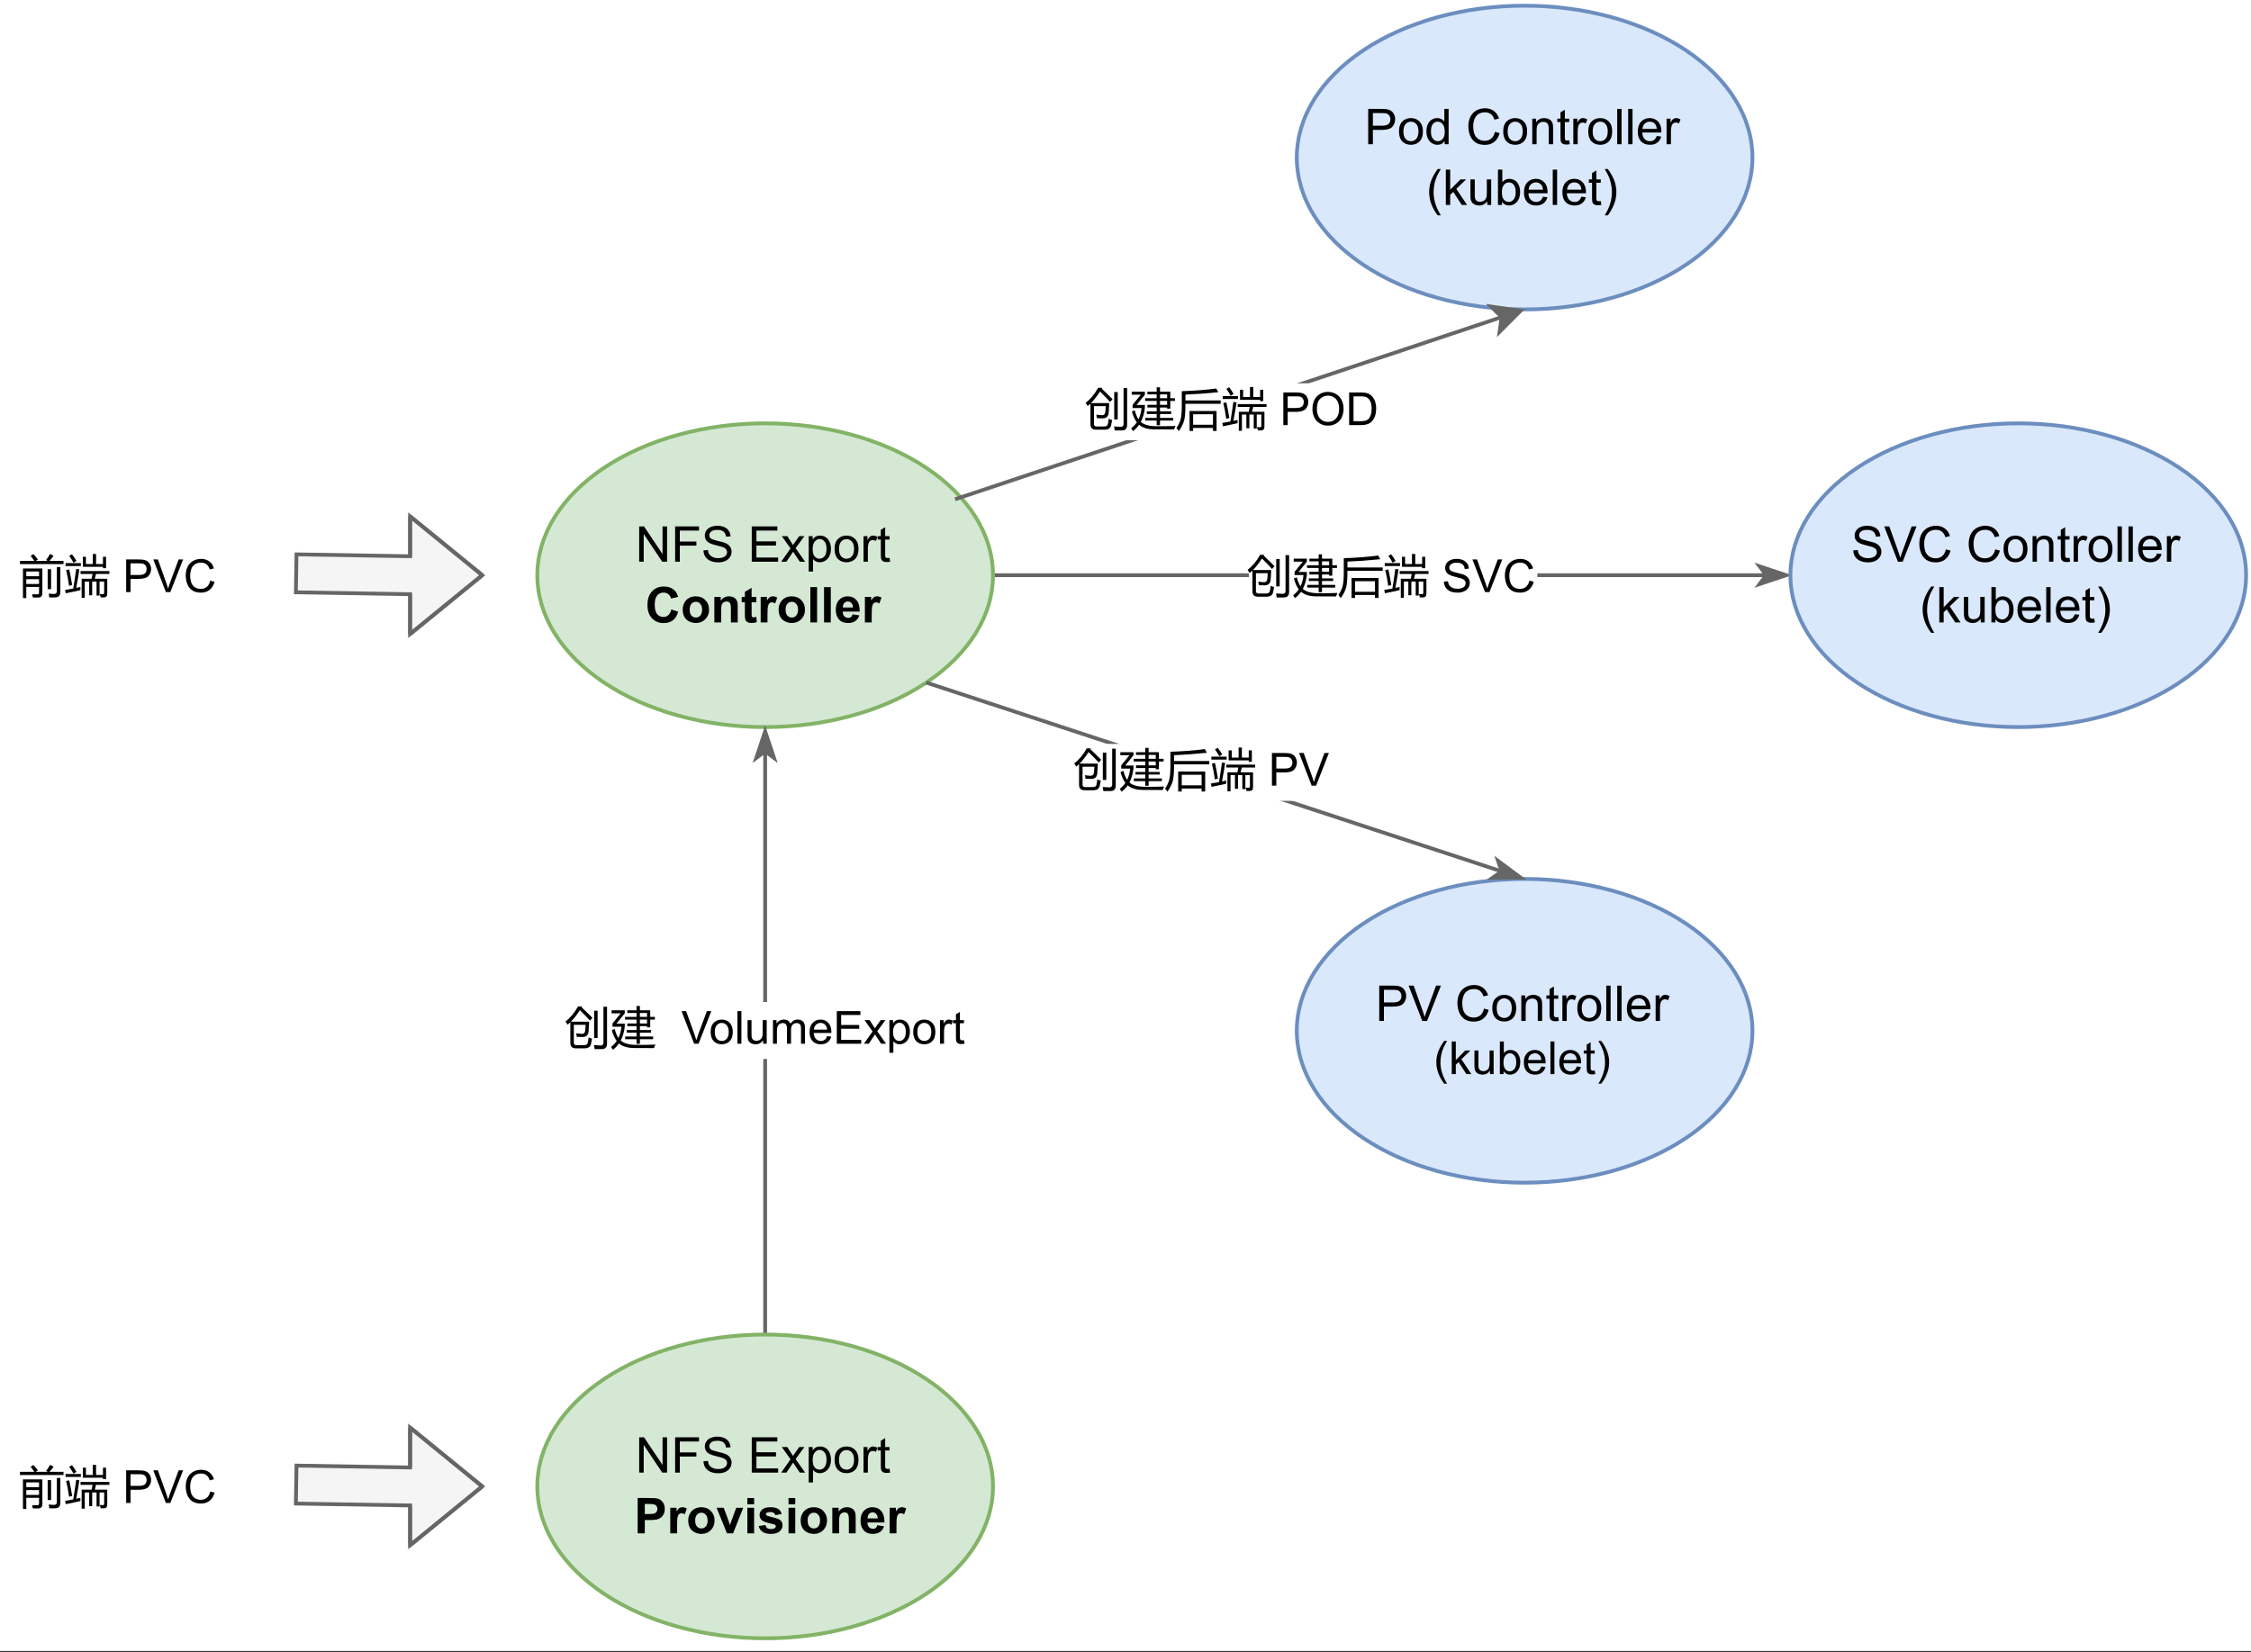 <?xml version="1.0" encoding="UTF-8" standalone="no"?>
<svg 
   width="444pt"
   height="325.92pt"
   viewBox="0 0 444 325.92"
   version="1.1"
   id="svg635"
   xmlns:xlink="http://www.w3.org/1999/xlink"
   xmlns="http://www.w3.org/2000/svg"
   xmlns:svg="http://www.w3.org/2000/svg" content="%3Cmxfile%20host%3D%22embed.diagrams.net%22%20modified%3D%222022-11-04T06%3A25%3A33.865Z%22%20agent%3D%225.0%20(Macintosh)%22%20etag%3D%22LfO0Tn2ndagbYqQNFrLQ%22%20version%3D%2220.5.1%22%20type%3D%22embed%22%3E%3Cdiagram%20id%3D%22AnNENPTCbse_q6IjpYut%22%20name%3D%22Page-1%22%3E7Vpbc6M2FP41zLQPyYBkMH70LduHbZsZd9LNo2xkw66MqJBv%2FfUVIAHCwmUd4nhmN5lJpKOjo9t3vnMk24LT7fETQ0n4Ow0wsYAdHC04swDwBlD8zQSnQuB40C0kGxYFUlYJFtG%2FWAptKd1FAU41RU4p4VGiC1c0jvGKazLEGD3oamtK9FETtJEj2pVgsUIEn6n9HQU8LKQ%2BGFby33C0CdXIjjcqWrZIKUvDaYgCeqiJ4NyCU0YpL0rb4xSTbPPUvhT9nlpay4kxHPMuHaCc8h6RnVycBTwi%2Bk7WVJgQM%2BQnuWzvnx1VDQ9pfihjoeCARBzspGoXpU3%2Bf%2B5avm%2BN8sJkYk3GWWFkW%2F7cmg%2Bt8cQaP4n%2Bi5epGlLMsxhVGii2qJwAwIE4BlmljId0Q2NE5pV0wuguDnC2OFvUKp3PlCZC6AjhV8z5SWIK7TgVopBviWzFx4h%2FqZVfM1OPrqzNjtJyXjmpSszZ6Uu9UuuVVatueU31SzlifJzhUQhiGmMle4oIKXsESmNFUJpGq7%2FCKC4apJojz0SuyYG5GUa%2F4SkllOVbB738p2xRsHXKba5jRsIopTu2klsPpJshtsFSS%2Fpsdii1bhJnnzDdYrFYocAwQTza676DpAtuSr0KpaIggWoGLWjFbBDtO0EWtkH2e7HfZuiPp4Vonh8TAcFWdJfifNq69G5WogwtlWAqOjJKCGa1FSzP1JlhnV2W33R5QgSrZ55xCCOOFwnKEXkQgUV33LVwhhreAxf7wcDkCT5YwtwTWnG%2Fx4zj40VMq1ZX8riMZL6sHqqo4CiqD2sRQem9xQvg%2FXvB84toPcfL1dioLa8Q%2FfJtt8QE818vmn4XfCHsr1dGpl35eLnuB1%2BwgS9g3xBgzuimuQHw0Dbb83iZJrmm%2FULJbov%2Fh0Q%2FLkWo0oLXelZgTBHq8Rl0D%2Bu9h%2FHBeRgHHxXGB%2FdPYKYw3gd73cPazh2uEeifGd1HaSTy0ouR%2FkeI6xDckHfdy37RMwzy65chSF8bknubWLfYfkvo3STkD%2FyPSykdxwC95u61Ra7axukhtroeVzfi13pb6%2FW4e%2FDTw6bpEq%2FK5vh87R0YdgyetdNzDYenZJ1jrBzhmUa5l0nsgKGOnRIoykSxGtmr%2FizUMFTynTQ0bNgptuDMTo6vctXdIGe4zHd7N8ouF4bk7zMSrKHDEZFoE2d4FYcrCA5OMm%2BMVoiMZcM2CoIiN8SCmNAyt5fBIslWmK%2FZnVjuzJDIGYDT5vLle6QcwKo%2F%2BZmo4MF%2BtIe%2Bqx%2Fp24CiVOh6neK3nh3wukSqZxq0BZj7udw1ns%2Fu4rL3AG9I%2FcC%2Fhvov0f5bniTbQkbZ1hIyWk9Bu%2FB490XaXoO07WtJ29ENue9G2uC2LwNG9v9z9j1PAh8eFUr%2F6iUqDAY6U9xTVFCsdYlJ0hAlWXFN8FFSiuFJ5L3YpcHuazf7vcQed8IUvqcThTN6dK%2BjCgc2TDUTxRauEAeETjU16QmtM3Yc8zgVugqLV2Ot%2FQ2pHyIaWf5MTzo7f1gp3JzrCNYxKj%2Fwq4NRirozkymtuewnPeQpTjNeuWdpimdwAthDlgJNbyM%2FuaV%2FboFub9wCvdtwixqnN25pv9385JYbcQscvBu3iGr1NZsCHtWXleD8Pw%3D%3D%3C%2Fdiagram%3E%3C%2Fmxfile%3E">
  <rect x="0" y="0" width="444" height="325.92" fill="#333333" stroke="none"/>
  <defs
     id="defs187">
    <g
       id="g179">
      <g
         id="glyph-0-0" />
      <g
         id="glyph-0-1">
        <path
           d="M 3.406 -7.359 L 3.297 -7.188 C 4.035 -6.5 4.75 -5.805 5.438 -5.109 L 4.953 -4.562 C 4.328 -5.258 3.66 -5.945 2.953 -6.625 C 2.379 -5.719 1.785 -4.957 1.172 -4.344 L 4.781 -4.344 C 4.75 -3.531 4.719 -2.961 4.688 -2.641 C 4.664 -1.766 4.27 -1.328 3.5 -1.328 C 3.188 -1.328 2.805 -1.336 2.359 -1.359 C 2.328 -1.609 2.285 -1.844 2.234 -2.062 C 2.629 -2 3.004 -1.961 3.359 -1.953 C 3.773 -1.941 4 -2.207 4.031 -2.75 C 4.051 -3.031 4.07 -3.359 4.094 -3.734 L 1.766 -3.734 L 1.766 -0.219 C 1.766 0.113 1.941 0.281 2.297 0.281 L 3.734 0.281 C 4.191 0.281 4.453 0.125 4.516 -0.188 C 4.578 -0.457 4.629 -0.805 4.672 -1.234 C 4.898 -1.141 5.129 -1.055 5.359 -0.984 C 5.297 -0.598 5.223 -0.238 5.141 0.094 C 4.992 0.633 4.582 0.906 3.906 0.906 L 2.156 0.906 C 1.438 0.906 1.078 0.551 1.078 -0.156 L 1.078 -4.234 C 0.891 -4.066 0.707 -3.91 0.531 -3.766 C 0.352 -4.047 0.219 -4.254 0.125 -4.391 C 1.082 -5.117 1.906 -6.109 2.594 -7.359 Z M 7.609 -7.297 L 8.312 -7.297 L 8.312 -0.016 C 8.312 0.703 7.957 1.062 7.25 1.062 C 7 1.062 6.539 1.062 5.875 1.062 C 5.844 0.789 5.797 0.523 5.734 0.266 C 6.348 0.316 6.781 0.344 7.031 0.344 C 7.414 0.344 7.609 0.156 7.609 -0.219 Z M 6.453 -1.125 L 5.766 -1.125 L 5.766 -6.516 L 6.453 -6.516 Z M 6.453 -1.125 "
           id="path3" />
      </g>
      <g
         id="glyph-0-2">
        <path
           d="M 2.906 -1.422 L 5.156 -1.422 L 5.156 -2.188 L 3.219 -2.188 L 3.219 -2.703 L 5.156 -2.703 L 5.156 -3.469 L 3.328 -3.469 L 3.328 -4 L 5.156 -4 L 5.156 -4.766 L 2.875 -4.766 L 2.875 -5.297 L 5.156 -5.297 L 5.156 -6.062 L 3.328 -6.062 L 3.328 -6.594 L 5.156 -6.594 L 5.156 -7.453 L 5.812 -7.453 L 5.812 -6.594 L 7.844 -6.594 L 7.844 -5.297 L 8.766 -5.297 L 8.766 -4.766 L 7.844 -4.766 L 7.844 -3.234 L 7.219 -3.234 L 7.219 -3.469 L 5.812 -3.469 L 5.812 -2.703 L 8.016 -2.703 L 8.016 -2.188 L 5.812 -2.188 L 5.812 -1.422 L 8.422 -1.422 L 8.422 -0.891 L 5.812 -0.891 L 5.812 0.016 L 5.156 0.016 L 5.156 -0.891 L 2.906 -0.891 Z M 0.844 -2.906 C 1.02 -2.188 1.266 -1.598 1.578 -1.141 C 1.891 -1.785 2.086 -2.523 2.172 -3.359 L 0.406 -3.359 L 0.406 -4 L 2.031 -6 L 0.234 -6 L 0.234 -6.594 L 2.828 -6.594 L 2.828 -6 L 1.188 -3.969 L 2.828 -3.969 L 2.828 -3.438 C 2.711 -2.352 2.445 -1.414 2.031 -0.625 C 2.664 -0.07 3.656 0.207 5 0.219 C 6.113 0.238 7.406 0.223 8.875 0.172 C 8.77 0.41 8.672 0.641 8.578 0.859 C 7.242 0.859 5.945 0.852 4.688 0.844 C 3.383 0.844 2.383 0.539 1.688 -0.062 C 1.363 0.414 0.961 0.832 0.484 1.188 C 0.391 1.02 0.27 0.832 0.125 0.625 C 0.57 0.289 0.941 -0.098 1.234 -0.547 C 0.848 -1.047 0.523 -1.758 0.266 -2.688 Z M 5.812 -4 L 7.219 -4 L 7.219 -4.766 L 5.812 -4.766 Z M 7.219 -6.062 L 5.812 -6.062 L 5.812 -5.297 L 7.219 -5.297 Z M 7.219 -6.062 "
           id="path6" />
      </g>
      <g
         id="glyph-0-3">
        <path
           d="M 2.656 -2.781 L 7.984 -2.781 L 7.984 1.156 L 7.281 1.156 L 7.281 0.562 L 3.359 0.562 L 3.359 1.156 L 2.656 1.156 Z M 1.844 -4.203 C 1.844 -2.586 1.758 -1.5 1.594 -0.938 C 1.426 -0.301 1.078 0.406 0.547 1.188 C 0.41 0.988 0.25 0.785 0.062 0.578 C 0.477 -0.016 0.758 -0.609 0.906 -1.203 C 1.051 -1.773 1.125 -2.617 1.125 -3.734 L 1.125 -6.688 C 3.688 -6.77 5.945 -6.945 7.906 -7.219 L 8.328 -6.484 C 5.898 -6.242 3.738 -6.086 1.844 -6.016 L 1.844 -4.859 L 8.797 -4.859 L 8.797 -4.203 Z M 7.281 -2.141 L 3.359 -2.141 L 3.359 -0.062 L 7.281 -0.062 Z M 7.281 -2.141 "
           id="path9" />
      </g>
      <g
         id="glyph-0-4">
        <path
           d="M 3.172 -4.141 L 8.859 -4.141 L 8.859 -3.578 L 6.219 -3.578 L 5.984 -2.625 L 8.438 -2.625 L 8.438 0.297 C 8.438 0.797 8.219 1.047 7.781 1.047 C 7.625 1.047 7.41 1.047 7.141 1.047 C 7.098 0.805 7.035 0.586 6.953 0.391 C 7.148 0.41 7.352 0.422 7.562 0.422 C 7.738 0.422 7.828 0.328 7.828 0.141 L 7.828 -2.078 L 6.922 -2.078 L 6.922 0.688 L 6.328 0.688 L 6.328 -2.078 L 5.469 -2.078 L 5.469 0.625 L 4.875 0.625 L 4.875 -2.078 L 4 -2.078 L 4 1.125 L 3.391 1.125 L 3.391 -2.625 L 5.344 -2.625 L 5.547 -3.578 L 3.172 -3.578 Z M 7.594 -4.719 L 7.594 -4.984 L 3.625 -4.984 L 3.625 -6.969 L 4.234 -6.969 L 4.234 -5.531 L 5.594 -5.531 L 5.594 -7.516 L 6.234 -7.516 L 6.234 -5.531 L 7.594 -5.531 L 7.594 -6.969 L 8.203 -6.969 L 8.203 -4.719 Z M 2.938 -4.469 C 2.82 -3.602 2.613 -2.391 2.312 -0.828 C 2.613 -0.891 2.891 -0.953 3.141 -1.016 C 3.129 -0.785 3.133 -0.578 3.156 -0.391 C 2.488 -0.223 1.52 -0.016 0.25 0.234 L 0.125 -0.422 C 0.707 -0.516 1.242 -0.609 1.734 -0.703 C 2.016 -2.461 2.207 -3.754 2.312 -4.578 Z M 0.328 -4.344 L 0.938 -4.469 C 1.125 -3.633 1.316 -2.609 1.516 -1.391 L 0.906 -1.234 C 0.75 -2.398 0.555 -3.438 0.328 -4.344 Z M 0.219 -5.719 L 3.234 -5.719 L 3.234 -5.141 L 0.219 -5.141 Z M 0.938 -7.141 L 1.469 -7.469 C 1.812 -7.039 2.109 -6.598 2.359 -6.141 L 1.781 -5.797 C 1.57 -6.203 1.289 -6.648 0.938 -7.141 Z M 0.938 -7.141 "
           id="path12" />
      </g>
      <g
         id="glyph-0-5">
        <path
           d="M 1.453 1.188 L 0.797 1.188 L 0.797 -4.656 L 4.625 -4.656 L 4.625 0.234 C 4.625 0.805 4.332 1.086 3.75 1.078 C 3.5 1.078 3.16 1.07 2.734 1.062 C 2.703 0.832 2.66 0.617 2.609 0.422 C 2.961 0.441 3.289 0.453 3.594 0.453 C 3.844 0.461 3.969 0.344 3.969 0.094 L 3.969 -1.016 L 1.453 -1.016 Z M 0.203 -6.141 L 3.047 -6.141 C 2.848 -6.441 2.602 -6.77 2.312 -7.125 L 2.859 -7.5 C 3.223 -7.102 3.516 -6.742 3.734 -6.422 L 3.297 -6.141 L 5.703 -6.141 L 5.359 -6.328 C 5.66 -6.711 5.926 -7.113 6.156 -7.531 L 6.828 -7.141 C 6.555 -6.766 6.285 -6.43 6.016 -6.141 L 8.797 -6.141 L 8.797 -5.516 L 0.203 -5.516 Z M 7.484 -4.938 L 8.172 -4.938 L 8.172 -0.047 C 8.172 0.68 7.832 1.047 7.156 1.047 C 6.844 1.055 6.457 1.055 6 1.047 C 5.969 0.805 5.926 0.555 5.875 0.297 C 6.301 0.348 6.648 0.375 6.922 0.375 C 7.297 0.375 7.484 0.18 7.484 -0.203 Z M 5.672 -4.516 L 6.344 -4.516 L 6.344 -0.578 L 5.672 -0.578 Z M 3.969 -4.062 L 1.453 -4.062 L 1.453 -3.125 L 3.969 -3.125 Z M 1.453 -1.594 L 3.969 -1.594 L 3.969 -2.547 L 1.453 -2.547 Z M 1.453 -1.594 "
           id="path15" />
      </g>
      <g
         id="glyph-1-0" />
      <g
         id="glyph-1-1" />
      <g
         id="glyph-1-2">
        <path
           d="M 0.406 -2.062 L 1.203 -2.141 C 1.242 -1.816 1.332 -1.551 1.469 -1.344 C 1.613 -1.133 1.832 -0.969 2.125 -0.844 C 2.414 -0.719 2.742 -0.656 3.109 -0.656 C 3.43 -0.656 3.719 -0.703 3.969 -0.797 C 4.219 -0.891 4.398 -1.02 4.516 -1.188 C 4.641 -1.363 4.703 -1.551 4.703 -1.75 C 4.703 -1.945 4.645 -2.117 4.531 -2.266 C 4.414 -2.422 4.223 -2.551 3.953 -2.656 C 3.773 -2.719 3.391 -2.82 2.797 -2.969 C 2.211 -3.113 1.801 -3.25 1.562 -3.375 C 1.25 -3.531 1.02 -3.727 0.875 -3.969 C 0.727 -4.207 0.656 -4.473 0.656 -4.766 C 0.656 -5.086 0.742 -5.391 0.922 -5.672 C 1.109 -5.961 1.379 -6.18 1.734 -6.328 C 2.086 -6.473 2.477 -6.547 2.906 -6.547 C 3.383 -6.547 3.805 -6.469 4.172 -6.312 C 4.535 -6.156 4.816 -5.926 5.016 -5.625 C 5.211 -5.332 5.316 -5 5.328 -4.625 L 4.516 -4.562 C 4.473 -4.969 4.32 -5.273 4.062 -5.484 C 3.812 -5.691 3.441 -5.797 2.953 -5.797 C 2.43 -5.797 2.051 -5.695 1.812 -5.5 C 1.582 -5.312 1.469 -5.086 1.469 -4.828 C 1.469 -4.598 1.551 -4.406 1.719 -4.25 C 1.883 -4.102 2.312 -3.953 3 -3.797 C 3.695 -3.641 4.172 -3.504 4.422 -3.391 C 4.797 -3.211 5.07 -2.988 5.25 -2.719 C 5.426 -2.457 5.516 -2.156 5.516 -1.812 C 5.516 -1.469 5.414 -1.145 5.219 -0.844 C 5.031 -0.539 4.75 -0.305 4.375 -0.141 C 4.008 0.023 3.598 0.109 3.141 0.109 C 2.555 0.109 2.066 0.023 1.672 -0.141 C 1.285 -0.316 0.977 -0.57 0.75 -0.906 C 0.531 -1.25 0.414 -1.633 0.406 -2.062 Z M 0.406 -2.062 "
           id="path20" />
      </g>
      <g
         id="glyph-1-3">
        <path
           d="M 2.531 0 L 0.047 -6.438 L 0.953 -6.438 L 2.625 -1.766 C 2.758 -1.391 2.875 -1.035 2.969 -0.703 C 3.07 -1.055 3.188 -1.41 3.312 -1.766 L 5.047 -6.438 L 5.922 -6.438 L 3.406 0 Z M 2.531 0 "
           id="path23" />
      </g>
      <g
         id="glyph-1-4">
        <path
           d="M 5.281 -2.25 L 6.141 -2.047 C 5.953 -1.336 5.625 -0.801 5.156 -0.438 C 4.695 -0.07 4.133 0.109 3.469 0.109 C 2.781 0.109 2.219 -0.031 1.781 -0.312 C 1.344 -0.594 1.008 -1 0.781 -1.531 C 0.562 -2.07 0.453 -2.648 0.453 -3.266 C 0.453 -3.93 0.578 -4.516 0.828 -5.016 C 1.086 -5.516 1.453 -5.895 1.922 -6.156 C 2.391 -6.414 2.91 -6.547 3.484 -6.547 C 4.129 -6.547 4.672 -6.379 5.109 -6.047 C 5.547 -5.723 5.848 -5.266 6.016 -4.672 L 5.188 -4.469 C 5.039 -4.938 4.82 -5.273 4.531 -5.484 C 4.25 -5.703 3.895 -5.812 3.469 -5.812 C 2.969 -5.812 2.551 -5.691 2.219 -5.453 C 1.895 -5.223 1.664 -4.906 1.531 -4.5 C 1.395 -4.102 1.328 -3.691 1.328 -3.266 C 1.328 -2.723 1.406 -2.242 1.562 -1.828 C 1.719 -1.422 1.961 -1.117 2.297 -0.922 C 2.641 -0.723 3.008 -0.625 3.406 -0.625 C 3.875 -0.625 4.273 -0.758 4.609 -1.031 C 4.941 -1.301 5.164 -1.707 5.281 -2.25 Z M 5.281 -2.25 "
           id="path26" />
      </g>
      <g
         id="glyph-1-5">
        <path
           d="M 2.094 1.891 C 1.664 1.336 1.301 0.695 1 -0.031 C 0.695 -0.77 0.547 -1.535 0.547 -2.328 C 0.547 -3.023 0.656 -3.691 0.875 -4.328 C 1.145 -5.066 1.551 -5.805 2.094 -6.547 L 2.672 -6.547 C 2.316 -5.93 2.082 -5.492 1.969 -5.234 C 1.789 -4.828 1.648 -4.406 1.547 -3.969 C 1.422 -3.426 1.359 -2.879 1.359 -2.328 C 1.359 -0.922 1.797 0.484 2.672 1.891 Z M 2.094 1.891 "
           id="path29" />
      </g>
      <g
         id="glyph-1-6">
        <path
           d="M 0.594 0 L 0.594 -6.438 L 1.391 -6.438 L 1.391 -2.766 L 3.25 -4.656 L 4.281 -4.656 L 2.5 -2.938 L 4.453 0 L 3.484 0 L 1.938 -2.375 L 1.391 -1.844 L 1.391 0 Z M 0.594 0 "
           id="path32" />
      </g>
      <g
         id="glyph-1-7">
        <path
           d="M 3.641 0 L 3.641 -0.688 C 3.273 -0.156 2.785 0.109 2.172 0.109 C 1.891 0.109 1.629 0.055 1.391 -0.047 C 1.16 -0.148 0.984 -0.281 0.859 -0.438 C 0.742 -0.602 0.664 -0.801 0.625 -1.031 C 0.594 -1.188 0.578 -1.43 0.578 -1.766 L 0.578 -4.656 L 1.359 -4.656 L 1.359 -2.078 C 1.359 -1.66 1.375 -1.379 1.406 -1.234 C 1.457 -1.035 1.562 -0.875 1.719 -0.75 C 1.883 -0.633 2.086 -0.578 2.328 -0.578 C 2.566 -0.578 2.785 -0.633 2.984 -0.75 C 3.191 -0.875 3.336 -1.039 3.422 -1.25 C 3.516 -1.457 3.562 -1.758 3.562 -2.156 L 3.562 -4.656 L 4.359 -4.656 L 4.359 0 Z M 3.641 0 "
           id="path35" />
      </g>
      <g
         id="glyph-1-8">
        <path
           d="M 1.328 0 L 0.594 0 L 0.594 -6.438 L 1.375 -6.438 L 1.375 -4.141 C 1.707 -4.555 2.133 -4.766 2.656 -4.766 C 2.938 -4.766 3.207 -4.707 3.469 -4.594 C 3.727 -4.477 3.938 -4.316 4.094 -4.109 C 4.258 -3.898 4.391 -3.645 4.484 -3.344 C 4.578 -3.051 4.625 -2.738 4.625 -2.406 C 4.625 -1.602 4.426 -0.984 4.031 -0.547 C 3.633 -0.109 3.16 0.109 2.609 0.109 C 2.066 0.109 1.641 -0.117 1.328 -0.578 Z M 1.312 -2.359 C 1.312 -1.805 1.391 -1.406 1.547 -1.156 C 1.785 -0.75 2.117 -0.547 2.547 -0.547 C 2.891 -0.547 3.188 -0.691 3.438 -0.984 C 3.695 -1.285 3.828 -1.734 3.828 -2.328 C 3.828 -2.941 3.703 -3.391 3.453 -3.672 C 3.211 -3.961 2.922 -4.109 2.578 -4.109 C 2.234 -4.109 1.938 -3.957 1.688 -3.656 C 1.438 -3.363 1.312 -2.93 1.312 -2.359 Z M 1.312 -2.359 "
           id="path38" />
      </g>
      <g
         id="glyph-1-9">
        <path
           d="M 3.781 -1.5 L 4.594 -1.406 C 4.469 -0.926 4.227 -0.551 3.875 -0.281 C 3.531 -0.02 3.086 0.109 2.547 0.109 C 1.867 0.109 1.328 -0.098 0.922 -0.516 C 0.523 -0.941 0.328 -1.535 0.328 -2.297 C 0.328 -3.078 0.531 -3.68 0.938 -4.109 C 1.344 -4.547 1.863 -4.766 2.5 -4.766 C 3.125 -4.766 3.633 -4.551 4.031 -4.125 C 4.426 -3.695 4.625 -3.102 4.625 -2.344 C 4.625 -2.289 4.625 -2.219 4.625 -2.125 L 1.141 -2.125 C 1.172 -1.613 1.316 -1.223 1.578 -0.953 C 1.836 -0.68 2.16 -0.547 2.547 -0.547 C 2.836 -0.547 3.086 -0.617 3.297 -0.766 C 3.504 -0.922 3.664 -1.164 3.781 -1.5 Z M 1.188 -2.781 L 3.797 -2.781 C 3.754 -3.164 3.648 -3.457 3.484 -3.656 C 3.234 -3.957 2.91 -4.109 2.516 -4.109 C 2.148 -4.109 1.844 -3.988 1.594 -3.75 C 1.352 -3.508 1.219 -3.188 1.188 -2.781 Z M 1.188 -2.781 "
           id="path41" />
      </g>
      <g
         id="glyph-1-10">
        <path
           d="M 0.578 0 L 0.578 -6.438 L 1.359 -6.438 L 1.359 0 Z M 0.578 0 "
           id="path44" />
      </g>
      <g
         id="glyph-1-11">
        <path
           d="M 2.312 -0.703 L 2.438 -0.016 C 2.207 0.035 2.004 0.062 1.828 0.062 C 1.547 0.062 1.328 0.02 1.172 -0.062 C 1.016 -0.156 0.898 -0.273 0.828 -0.422 C 0.766 -0.578 0.734 -0.891 0.734 -1.359 L 0.734 -4.047 L 0.156 -4.047 L 0.156 -4.656 L 0.734 -4.656 L 0.734 -5.812 L 1.516 -6.281 L 1.516 -4.656 L 2.312 -4.656 L 2.312 -4.047 L 1.516 -4.047 L 1.516 -1.328 C 1.516 -1.098 1.531 -0.953 1.562 -0.891 C 1.594 -0.828 1.641 -0.773 1.703 -0.734 C 1.766 -0.691 1.852 -0.672 1.969 -0.672 C 2.051 -0.672 2.164 -0.68 2.312 -0.703 Z M 2.312 -0.703 "
           id="path47" />
      </g>
      <g
         id="glyph-1-12">
        <path
           d="M 1.109 1.891 L 0.547 1.891 C 1.422 0.484 1.859 -0.922 1.859 -2.328 C 1.859 -2.879 1.797 -3.426 1.672 -3.969 C 1.566 -4.406 1.426 -4.82 1.25 -5.219 C 1.133 -5.488 0.898 -5.93 0.547 -6.547 L 1.109 -6.547 C 1.66 -5.805 2.066 -5.066 2.328 -4.328 C 2.555 -3.691 2.672 -3.023 2.672 -2.328 C 2.672 -1.535 2.52 -0.77 2.219 -0.031 C 1.914 0.695 1.547 1.336 1.109 1.891 Z M 1.109 1.891 "
           id="path50" />
      </g>
      <g
         id="glyph-1-13">
        <path
           d="M 0.297 -2.328 C 0.297 -3.191 0.535 -3.832 1.016 -4.25 C 1.422 -4.594 1.91 -4.766 2.484 -4.766 C 3.117 -4.766 3.641 -4.551 4.047 -4.125 C 4.453 -3.707 4.656 -3.129 4.656 -2.391 C 4.656 -1.797 4.566 -1.328 4.391 -0.984 C 4.211 -0.641 3.953 -0.367 3.609 -0.172 C 3.266 0.016 2.891 0.109 2.484 0.109 C 1.828 0.109 1.297 -0.098 0.891 -0.516 C 0.492 -0.941 0.297 -1.547 0.297 -2.328 Z M 1.109 -2.328 C 1.109 -1.734 1.238 -1.285 1.5 -0.984 C 1.758 -0.691 2.086 -0.547 2.484 -0.547 C 2.879 -0.547 3.207 -0.691 3.469 -0.984 C 3.727 -1.285 3.859 -1.742 3.859 -2.359 C 3.859 -2.93 3.723 -3.363 3.453 -3.656 C 3.191 -3.957 2.867 -4.109 2.484 -4.109 C 2.086 -4.109 1.758 -3.957 1.5 -3.656 C 1.238 -3.363 1.109 -2.922 1.109 -2.328 Z M 1.109 -2.328 "
           id="path53" />
      </g>
      <g
         id="glyph-1-14">
        <path
           d="M 0.594 0 L 0.594 -4.656 L 1.297 -4.656 L 1.297 -4 C 1.441 -4.227 1.633 -4.41 1.875 -4.547 C 2.125 -4.691 2.406 -4.766 2.719 -4.766 C 3.062 -4.766 3.344 -4.691 3.562 -4.547 C 3.781 -4.398 3.938 -4.203 4.031 -3.953 C 4.395 -4.492 4.875 -4.766 5.469 -4.766 C 5.926 -4.766 6.281 -4.633 6.531 -4.375 C 6.781 -4.125 6.906 -3.734 6.906 -3.203 L 6.906 0 L 6.125 0 L 6.125 -2.938 C 6.125 -3.25 6.098 -3.473 6.047 -3.609 C 5.992 -3.754 5.898 -3.867 5.766 -3.953 C 5.629 -4.035 5.473 -4.078 5.297 -4.078 C 4.961 -4.078 4.688 -3.969 4.469 -3.75 C 4.258 -3.531 4.156 -3.18 4.156 -2.703 L 4.156 0 L 3.359 0 L 3.359 -3.031 C 3.359 -3.375 3.289 -3.633 3.156 -3.812 C 3.031 -3.988 2.82 -4.078 2.531 -4.078 C 2.312 -4.078 2.109 -4.02 1.922 -3.906 C 1.734 -3.789 1.594 -3.617 1.5 -3.391 C 1.414 -3.16 1.375 -2.836 1.375 -2.422 L 1.375 0 Z M 0.594 0 "
           id="path56" />
      </g>
      <g
         id="glyph-1-15">
        <path
           d="M 0.703 0 L 0.703 -6.438 L 5.359 -6.438 L 5.359 -5.672 L 1.562 -5.672 L 1.562 -3.703 L 5.125 -3.703 L 5.125 -2.953 L 1.562 -2.953 L 1.562 -0.766 L 5.516 -0.766 L 5.516 0 Z M 0.703 0 "
           id="path59" />
      </g>
      <g
         id="glyph-1-16">
        <path
           d="M 0.062 0 L 1.766 -2.422 L 0.188 -4.656 L 1.188 -4.656 L 1.891 -3.562 C 2.023 -3.352 2.133 -3.18 2.219 -3.047 C 2.344 -3.234 2.461 -3.406 2.578 -3.562 L 3.359 -4.656 L 4.297 -4.656 L 2.688 -2.469 L 4.422 0 L 3.453 0 L 2.5 -1.453 L 2.25 -1.844 L 1.016 0 Z M 0.062 0 "
           id="path62" />
      </g>
      <g
         id="glyph-1-17">
        <path
           d="M 0.594 1.781 L 0.594 -4.656 L 1.312 -4.656 L 1.312 -4.047 C 1.477 -4.285 1.664 -4.461 1.875 -4.578 C 2.094 -4.703 2.352 -4.766 2.656 -4.766 C 3.062 -4.766 3.414 -4.66 3.719 -4.453 C 4.02 -4.254 4.25 -3.969 4.406 -3.594 C 4.562 -3.219 4.641 -2.805 4.641 -2.359 C 4.641 -1.891 4.551 -1.461 4.375 -1.078 C 4.207 -0.691 3.957 -0.395 3.625 -0.188 C 3.301 0.008 2.961 0.109 2.609 0.109 C 2.348 0.109 2.109 0.051 1.891 -0.062 C 1.68 -0.176 1.508 -0.316 1.375 -0.484 L 1.375 1.781 Z M 1.312 -2.297 C 1.312 -1.703 1.43 -1.258 1.672 -0.969 C 1.91 -0.688 2.203 -0.547 2.547 -0.547 C 2.898 -0.547 3.203 -0.691 3.453 -0.984 C 3.703 -1.285 3.828 -1.75 3.828 -2.375 C 3.828 -2.969 3.703 -3.41 3.453 -3.703 C 3.211 -3.992 2.926 -4.141 2.594 -4.141 C 2.25 -4.141 1.945 -3.984 1.688 -3.672 C 1.438 -3.359 1.312 -2.898 1.312 -2.297 Z M 1.312 -2.297 "
           id="path65" />
      </g>
      <g
         id="glyph-1-18">
        <path
           d="M 0.578 0 L 0.578 -4.656 L 1.297 -4.656 L 1.297 -3.953 C 1.473 -4.285 1.641 -4.504 1.797 -4.609 C 1.953 -4.711 2.117 -4.766 2.297 -4.766 C 2.566 -4.766 2.836 -4.68 3.109 -4.516 L 2.844 -3.781 C 2.645 -3.895 2.453 -3.953 2.266 -3.953 C 2.086 -3.953 1.93 -3.898 1.797 -3.797 C 1.66 -3.691 1.562 -3.547 1.5 -3.359 C 1.414 -3.078 1.375 -2.77 1.375 -2.438 L 1.375 0 Z M 0.578 0 "
           id="path68" />
      </g>
      <g
         id="glyph-1-19">
        <path
           d="M 0.688 0 L 0.688 -6.438 L 3.125 -6.438 C 3.551 -6.438 3.875 -6.414 4.094 -6.375 C 4.414 -6.32 4.68 -6.219 4.891 -6.062 C 5.109 -5.914 5.281 -5.707 5.406 -5.438 C 5.539 -5.176 5.609 -4.891 5.609 -4.578 C 5.609 -4.023 5.43 -3.555 5.078 -3.172 C 4.734 -2.797 4.102 -2.609 3.188 -2.609 L 1.547 -2.609 L 1.547 0 Z M 1.547 -3.375 L 3.203 -3.375 C 3.754 -3.375 4.145 -3.473 4.375 -3.672 C 4.602 -3.879 4.719 -4.172 4.719 -4.547 C 4.719 -4.816 4.648 -5.047 4.516 -5.234 C 4.379 -5.422 4.203 -5.547 3.984 -5.609 C 3.836 -5.648 3.57 -5.672 3.188 -5.672 L 1.547 -5.672 Z M 1.547 -3.375 "
           id="path71" />
      </g>
      <g
         id="glyph-1-20">
        <path
           d="M 0.438 -3.125 C 0.438 -4.195 0.723 -5.035 1.297 -5.641 C 1.867 -6.242 2.609 -6.547 3.516 -6.547 C 4.109 -6.547 4.641 -6.398 5.109 -6.109 C 5.586 -5.828 5.953 -5.43 6.203 -4.922 C 6.453 -4.422 6.578 -3.848 6.578 -3.203 C 6.578 -2.555 6.445 -1.973 6.188 -1.453 C 5.926 -0.941 5.551 -0.551 5.062 -0.281 C 4.582 -0.02 4.066 0.109 3.516 0.109 C 2.898 0.109 2.352 -0.035 1.875 -0.328 C 1.406 -0.617 1.047 -1.016 0.797 -1.516 C 0.555 -2.023 0.438 -2.562 0.438 -3.125 Z M 1.312 -3.125 C 1.312 -2.344 1.52 -1.727 1.938 -1.281 C 2.352 -0.844 2.875 -0.625 3.5 -0.625 C 4.145 -0.625 4.672 -0.848 5.078 -1.297 C 5.492 -1.742 5.703 -2.383 5.703 -3.219 C 5.703 -3.738 5.613 -4.191 5.438 -4.578 C 5.258 -4.973 5 -5.273 4.656 -5.484 C 4.32 -5.703 3.941 -5.812 3.516 -5.812 C 2.91 -5.812 2.391 -5.602 1.953 -5.188 C 1.523 -4.781 1.312 -4.094 1.312 -3.125 Z M 1.312 -3.125 "
           id="path74" />
      </g>
      <g
         id="glyph-1-21">
        <path
           d="M 0.688 0 L 0.688 -6.438 L 2.906 -6.438 C 3.406 -6.438 3.785 -6.406 4.047 -6.344 C 4.422 -6.258 4.738 -6.102 5 -5.875 C 5.332 -5.594 5.582 -5.227 5.75 -4.781 C 5.926 -4.332 6.016 -3.82 6.016 -3.25 C 6.016 -2.758 5.957 -2.328 5.844 -1.953 C 5.727 -1.578 5.578 -1.266 5.391 -1.016 C 5.211 -0.766 5.02 -0.566 4.812 -0.422 C 4.602 -0.285 4.348 -0.18 4.047 -0.109 C 3.742 -0.035 3.398 0 3.016 0 Z M 1.547 -0.766 L 2.922 -0.766 C 3.336 -0.766 3.664 -0.801 3.906 -0.875 C 4.156 -0.957 4.352 -1.066 4.5 -1.203 C 4.695 -1.41 4.848 -1.68 4.953 -2.016 C 5.066 -2.359 5.125 -2.773 5.125 -3.266 C 5.125 -3.93 5.016 -4.445 4.797 -4.812 C 4.578 -5.176 4.312 -5.422 4 -5.547 C 3.77 -5.629 3.398 -5.672 2.891 -5.672 L 1.547 -5.672 Z M 1.547 -0.766 "
           id="path77" />
      </g>
      <g
         id="glyph-2-0" />
      <g
         id="glyph-2-1">
        <path
           d="M 0.734 0 L 0.734 -6.969 L 1.688 -6.969 L 5.344 -1.5 L 5.344 -6.969 L 6.234 -6.969 L 6.234 0 L 5.281 0 L 1.625 -5.469 L 1.625 0 Z M 0.734 0 "
           id="path81" />
      </g>
      <g
         id="glyph-2-2">
        <path
           d="M 0.797 0 L 0.797 -6.969 L 5.5 -6.969 L 5.5 -6.141 L 1.719 -6.141 L 1.719 -3.984 L 4.984 -3.984 L 4.984 -3.172 L 1.719 -3.172 L 1.719 0 Z M 0.797 0 "
           id="path84" />
      </g>
      <g
         id="glyph-2-3">
        <path
           d="M 0.438 -2.234 L 1.312 -2.312 C 1.352 -1.969 1.445 -1.68 1.594 -1.453 C 1.75 -1.234 1.984 -1.051 2.297 -0.906 C 2.609 -0.77 2.961 -0.703 3.359 -0.703 C 3.711 -0.703 4.023 -0.754 4.297 -0.859 C 4.566 -0.961 4.766 -1.102 4.891 -1.281 C 5.023 -1.469 5.094 -1.672 5.094 -1.891 C 5.094 -2.109 5.031 -2.297 4.906 -2.453 C 4.781 -2.617 4.57 -2.758 4.281 -2.875 C 4.094 -2.945 3.676 -3.062 3.031 -3.219 C 2.395 -3.375 1.945 -3.52 1.688 -3.656 C 1.352 -3.82 1.102 -4.035 0.938 -4.297 C 0.781 -4.555 0.703 -4.848 0.703 -5.172 C 0.703 -5.516 0.801 -5.836 1 -6.141 C 1.195 -6.453 1.488 -6.688 1.875 -6.844 C 2.258 -7.008 2.688 -7.094 3.156 -7.094 C 3.676 -7.094 4.129 -7.008 4.516 -6.844 C 4.91 -6.676 5.211 -6.43 5.422 -6.109 C 5.641 -5.785 5.758 -5.414 5.781 -5 L 4.891 -4.938 C 4.836 -5.375 4.676 -5.707 4.406 -5.938 C 4.133 -6.164 3.727 -6.281 3.188 -6.281 C 2.633 -6.281 2.227 -6.176 1.969 -5.969 C 1.719 -5.758 1.594 -5.516 1.594 -5.234 C 1.594 -4.984 1.68 -4.773 1.859 -4.609 C 2.035 -4.453 2.5 -4.285 3.25 -4.109 C 4 -3.941 4.516 -3.797 4.797 -3.672 C 5.203 -3.484 5.5 -3.242 5.688 -2.953 C 5.883 -2.672 5.984 -2.344 5.984 -1.969 C 5.984 -1.594 5.875 -1.238 5.656 -0.906 C 5.445 -0.582 5.145 -0.328 4.75 -0.141 C 4.352 0.035 3.906 0.125 3.406 0.125 C 2.781 0.125 2.254 0.031 1.828 -0.156 C 1.398 -0.344 1.062 -0.617 0.812 -0.984 C 0.57 -1.359 0.445 -1.773 0.438 -2.234 Z M 0.438 -2.234 "
           id="path87" />
      </g>
      <g
         id="glyph-2-4" />
      <g
         id="glyph-2-5">
        <path
           d="M 0.766 0 L 0.766 -6.969 L 5.812 -6.969 L 5.812 -6.141 L 1.688 -6.141 L 1.688 -4.016 L 5.547 -4.016 L 5.547 -3.188 L 1.688 -3.188 L 1.688 -0.828 L 5.969 -0.828 L 5.969 0 Z M 0.766 0 "
           id="path91" />
      </g>
      <g
         id="glyph-2-6">
        <path
           d="M 0.078 0 L 1.922 -2.625 L 0.203 -5.047 L 1.281 -5.047 L 2.047 -3.859 C 2.191 -3.641 2.312 -3.453 2.406 -3.297 C 2.539 -3.504 2.672 -3.691 2.797 -3.859 L 3.641 -5.047 L 4.656 -5.047 L 2.922 -2.672 L 4.797 0 L 3.75 0 L 2.703 -1.562 L 2.438 -1.984 L 1.109 0 Z M 0.078 0 "
           id="path94" />
      </g>
      <g
         id="glyph-2-7">
        <path
           d="M 0.641 1.938 L 0.641 -5.047 L 1.422 -5.047 L 1.422 -4.391 C 1.609 -4.648 1.816 -4.844 2.047 -4.969 C 2.273 -5.094 2.555 -5.156 2.891 -5.156 C 3.316 -5.156 3.691 -5.047 4.016 -4.828 C 4.348 -4.609 4.598 -4.297 4.766 -3.891 C 4.941 -3.484 5.031 -3.039 5.031 -2.562 C 5.031 -2.039 4.938 -1.57 4.75 -1.156 C 4.562 -0.75 4.289 -0.438 3.938 -0.219 C 3.582 0 3.211 0.109 2.828 0.109 C 2.535 0.109 2.273 0.051 2.047 -0.062 C 1.828 -0.188 1.645 -0.336 1.5 -0.516 L 1.5 1.938 Z M 1.422 -2.5 C 1.422 -1.844 1.551 -1.359 1.812 -1.047 C 2.07 -0.742 2.391 -0.594 2.766 -0.594 C 3.148 -0.594 3.477 -0.75 3.75 -1.062 C 4.02 -1.383 4.156 -1.883 4.156 -2.562 C 4.156 -3.207 4.02 -3.688 3.75 -4 C 3.488 -4.32 3.172 -4.484 2.797 -4.484 C 2.43 -4.484 2.109 -4.312 1.828 -3.969 C 1.555 -3.633 1.422 -3.145 1.422 -2.5 Z M 1.422 -2.5 "
           id="path97" />
      </g>
      <g
         id="glyph-2-8">
        <path
           d="M 0.328 -2.531 C 0.328 -3.457 0.586 -4.145 1.109 -4.594 C 1.535 -4.969 2.062 -5.156 2.688 -5.156 C 3.383 -5.156 3.953 -4.926 4.391 -4.469 C 4.828 -4.02 5.047 -3.395 5.047 -2.594 C 5.047 -1.945 4.945 -1.438 4.75 -1.062 C 4.562 -0.688 4.281 -0.395 3.906 -0.188 C 3.531 0.008 3.125 0.109 2.688 0.109 C 1.977 0.109 1.406 -0.113 0.969 -0.562 C 0.539 -1.02 0.328 -1.676 0.328 -2.531 Z M 1.203 -2.531 C 1.203 -1.875 1.344 -1.383 1.625 -1.062 C 1.906 -0.75 2.258 -0.594 2.688 -0.594 C 3.113 -0.594 3.469 -0.754 3.75 -1.078 C 4.031 -1.398 4.172 -1.891 4.172 -2.547 C 4.172 -3.172 4.031 -3.645 3.75 -3.969 C 3.469 -4.289 3.113 -4.453 2.688 -4.453 C 2.258 -4.453 1.906 -4.289 1.625 -3.969 C 1.344 -3.656 1.203 -3.176 1.203 -2.531 Z M 1.203 -2.531 "
           id="path100" />
      </g>
      <g
         id="glyph-2-9">
        <path
           d="M 0.625 0 L 0.625 -5.047 L 1.406 -5.047 L 1.406 -4.281 C 1.602 -4.633 1.785 -4.867 1.953 -4.984 C 2.117 -5.098 2.301 -5.156 2.5 -5.156 C 2.781 -5.156 3.07 -5.066 3.375 -4.891 L 3.078 -4.094 C 2.867 -4.219 2.66 -4.281 2.453 -4.281 C 2.266 -4.281 2.094 -4.223 1.938 -4.109 C 1.789 -3.992 1.688 -3.836 1.625 -3.641 C 1.531 -3.336 1.484 -3.004 1.484 -2.641 L 1.484 0 Z M 0.625 0 "
           id="path103" />
      </g>
      <g
         id="glyph-2-10">
        <path
           d="M 2.516 -0.766 L 2.641 -0.016 C 2.391 0.035 2.172 0.062 1.984 0.062 C 1.672 0.062 1.426 0.016 1.25 -0.078 C 1.082 -0.18 0.961 -0.312 0.891 -0.469 C 0.828 -0.625 0.797 -0.961 0.797 -1.484 L 0.797 -4.375 L 0.172 -4.375 L 0.172 -5.047 L 0.797 -5.047 L 0.797 -6.297 L 1.656 -6.812 L 1.656 -5.047 L 2.516 -5.047 L 2.516 -4.375 L 1.656 -4.375 L 1.656 -1.438 C 1.656 -1.188 1.664 -1.023 1.688 -0.953 C 1.719 -0.891 1.766 -0.836 1.828 -0.797 C 1.898 -0.754 2.004 -0.734 2.141 -0.734 C 2.234 -0.734 2.359 -0.742 2.516 -0.766 Z M 2.516 -0.766 "
           id="path106" />
      </g>
      <g
         id="glyph-2-11">
        <path
           d="M 0.75 0 L 0.75 -6.969 L 3.375 -6.969 C 3.844 -6.969 4.195 -6.945 4.438 -6.906 C 4.781 -6.844 5.066 -6.727 5.297 -6.562 C 5.523 -6.406 5.707 -6.18 5.844 -5.891 C 5.988 -5.609 6.062 -5.297 6.062 -4.953 C 6.062 -4.359 5.875 -3.852 5.5 -3.438 C 5.125 -3.031 4.441 -2.828 3.453 -2.828 L 1.672 -2.828 L 1.672 0 Z M 1.672 -3.656 L 3.469 -3.656 C 4.07 -3.656 4.5 -3.766 4.75 -3.984 C 5 -4.211 5.125 -4.523 5.125 -4.922 C 5.125 -5.211 5.047 -5.461 4.891 -5.672 C 4.742 -5.879 4.551 -6.016 4.312 -6.078 C 4.156 -6.117 3.867 -6.141 3.453 -6.141 L 1.672 -6.141 Z M 1.672 -3.656 "
           id="path109" />
      </g>
      <g
         id="glyph-2-12">
        <path
           d="M 2.75 0 L 0.047 -6.969 L 1.047 -6.969 L 2.859 -1.906 C 3.004 -1.5 3.125 -1.117 3.219 -0.766 C 3.32 -1.141 3.445 -1.52 3.594 -1.906 L 5.469 -6.969 L 6.422 -6.969 L 3.688 0 Z M 2.75 0 "
           id="path112" />
      </g>
      <g
         id="glyph-2-13">
        <path
           d="M 5.719 -2.438 L 6.641 -2.203 C 6.453 -1.453 6.102 -0.875 5.594 -0.469 C 5.094 -0.07 4.484 0.125 3.766 0.125 C 3.016 0.125 2.398 -0.023 1.922 -0.328 C 1.453 -0.641 1.094 -1.082 0.844 -1.656 C 0.602 -2.238 0.484 -2.863 0.484 -3.531 C 0.484 -4.258 0.617 -4.895 0.891 -5.438 C 1.172 -5.977 1.566 -6.391 2.078 -6.672 C 2.598 -6.953 3.164 -7.094 3.781 -7.094 C 4.469 -7.094 5.051 -6.91 5.531 -6.547 C 6.008 -6.191 6.344 -5.695 6.531 -5.062 L 5.625 -4.844 C 5.457 -5.352 5.219 -5.723 4.906 -5.953 C 4.602 -6.18 4.219 -6.297 3.75 -6.297 C 3.219 -6.297 2.77 -6.164 2.406 -5.906 C 2.051 -5.656 1.801 -5.312 1.656 -4.875 C 1.508 -4.445 1.438 -4.004 1.438 -3.547 C 1.438 -2.953 1.52 -2.43 1.688 -1.984 C 1.863 -1.547 2.133 -1.219 2.5 -1 C 2.863 -0.781 3.258 -0.672 3.688 -0.672 C 4.195 -0.672 4.629 -0.816 4.984 -1.109 C 5.348 -1.41 5.594 -1.852 5.719 -2.438 Z M 5.719 -2.438 "
           id="path115" />
      </g>
      <g
         id="glyph-2-14">
        <path
           d="M 0.641 0 L 0.641 -5.047 L 1.406 -5.047 L 1.406 -4.328 C 1.781 -4.879 2.316 -5.156 3.016 -5.156 C 3.316 -5.156 3.594 -5.098 3.844 -4.984 C 4.102 -4.879 4.297 -4.738 4.422 -4.562 C 4.555 -4.383 4.648 -4.176 4.703 -3.938 C 4.734 -3.781 4.75 -3.504 4.75 -3.109 L 4.75 0 L 3.891 0 L 3.891 -3.078 C 3.891 -3.422 3.852 -3.676 3.781 -3.844 C 3.719 -4.02 3.602 -4.16 3.438 -4.266 C 3.27 -4.367 3.07 -4.422 2.844 -4.422 C 2.477 -4.422 2.16 -4.301 1.891 -4.062 C 1.629 -3.832 1.5 -3.395 1.5 -2.75 L 1.5 0 Z M 0.641 0 "
           id="path118" />
      </g>
      <g
         id="glyph-2-15">
        <path
           d="M 0.625 0 L 0.625 -6.969 L 1.484 -6.969 L 1.484 0 Z M 0.625 0 "
           id="path121" />
      </g>
      <g
         id="glyph-2-16">
        <path
           d="M 4.094 -1.625 L 4.984 -1.516 C 4.836 -0.992 4.578 -0.594 4.203 -0.312 C 3.828 -0.031 3.348 0.109 2.766 0.109 C 2.023 0.109 1.438 -0.113 1 -0.562 C 0.57 -1.02 0.359 -1.66 0.359 -2.484 C 0.359 -3.328 0.578 -3.984 1.016 -4.453 C 1.453 -4.922 2.02 -5.156 2.719 -5.156 C 3.383 -5.156 3.93 -4.926 4.359 -4.469 C 4.797 -4.008 5.016 -3.363 5.016 -2.531 C 5.016 -2.477 5.008 -2.406 5 -2.312 L 1.234 -2.312 C 1.266 -1.75 1.422 -1.32 1.703 -1.031 C 1.992 -0.738 2.348 -0.594 2.766 -0.594 C 3.078 -0.594 3.344 -0.672 3.562 -0.828 C 3.789 -0.992 3.969 -1.258 4.094 -1.625 Z M 1.281 -3.016 L 4.109 -3.016 C 4.066 -3.43 3.957 -3.75 3.781 -3.969 C 3.508 -4.289 3.156 -4.453 2.719 -4.453 C 2.332 -4.453 2.004 -4.32 1.734 -4.062 C 1.461 -3.801 1.312 -3.453 1.281 -3.016 Z M 1.281 -3.016 "
           id="path124" />
      </g>
      <g
         id="glyph-2-17">
        <path
           d="M 2.281 2.047 C 1.801 1.453 1.398 0.758 1.078 -0.031 C 0.754 -0.832 0.594 -1.664 0.594 -2.531 C 0.594 -3.281 0.711 -4 0.953 -4.688 C 1.242 -5.488 1.688 -6.289 2.281 -7.094 L 2.891 -7.094 C 2.504 -6.426 2.25 -5.953 2.125 -5.672 C 1.938 -5.234 1.785 -4.781 1.672 -4.312 C 1.535 -3.719 1.469 -3.117 1.469 -2.516 C 1.469 -0.992 1.941 0.523 2.891 2.047 Z M 2.281 2.047 "
           id="path127" />
      </g>
      <g
         id="glyph-2-18">
        <path
           d="M 0.641 0 L 0.641 -6.969 L 1.5 -6.969 L 1.5 -3 L 3.531 -5.047 L 4.641 -5.047 L 2.703 -3.172 L 4.828 0 L 3.781 0 L 2.109 -2.578 L 1.5 -2 L 1.5 0 Z M 0.641 0 "
           id="path130" />
      </g>
      <g
         id="glyph-2-19">
        <path
           d="M 3.953 0 L 3.953 -0.734 C 3.555 -0.172 3.02 0.109 2.344 0.109 C 2.051 0.109 1.773 0.051 1.516 -0.062 C 1.254 -0.176 1.062 -0.316 0.938 -0.484 C 0.812 -0.66 0.723 -0.875 0.672 -1.125 C 0.641 -1.289 0.625 -1.555 0.625 -1.922 L 0.625 -5.047 L 1.484 -5.047 L 1.484 -2.25 C 1.484 -1.801 1.5 -1.5 1.531 -1.344 C 1.582 -1.113 1.695 -0.938 1.875 -0.812 C 2.051 -0.688 2.266 -0.625 2.516 -0.625 C 2.773 -0.625 3.016 -0.688 3.234 -0.812 C 3.461 -0.945 3.625 -1.129 3.719 -1.359 C 3.812 -1.586 3.859 -1.914 3.859 -2.344 L 3.859 -5.047 L 4.719 -5.047 L 4.719 0 Z M 3.953 0 "
           id="path133" />
      </g>
      <g
         id="glyph-2-20">
        <path
           d="M 1.438 0 L 0.641 0 L 0.641 -6.969 L 1.5 -6.969 L 1.5 -4.484 C 1.852 -4.93 2.312 -5.156 2.875 -5.156 C 3.188 -5.156 3.477 -5.094 3.75 -4.969 C 4.031 -4.844 4.258 -4.664 4.438 -4.438 C 4.613 -4.219 4.754 -3.945 4.859 -3.625 C 4.961 -3.301 5.016 -2.957 5.016 -2.594 C 5.016 -1.727 4.801 -1.062 4.375 -0.594 C 3.945 -0.125 3.43 0.109 2.828 0.109 C 2.234 0.109 1.77 -0.133 1.438 -0.625 Z M 1.422 -2.562 C 1.422 -1.957 1.504 -1.52 1.672 -1.25 C 1.941 -0.812 2.305 -0.594 2.766 -0.594 C 3.141 -0.594 3.461 -0.754 3.734 -1.078 C 4.004 -1.398 4.141 -1.883 4.141 -2.531 C 4.141 -3.188 4.008 -3.672 3.75 -3.984 C 3.488 -4.297 3.172 -4.453 2.797 -4.453 C 2.422 -4.453 2.098 -4.289 1.828 -3.969 C 1.555 -3.645 1.422 -3.176 1.422 -2.562 Z M 1.422 -2.562 "
           id="path136" />
      </g>
      <g
         id="glyph-2-21">
        <path
           d="M 1.203 2.047 L 0.594 2.047 C 1.539 0.523 2.016 -0.992 2.016 -2.516 C 2.016 -3.109 1.945 -3.703 1.812 -4.297 C 1.695 -4.766 1.547 -5.219 1.359 -5.656 C 1.234 -5.945 0.977 -6.426 0.594 -7.094 L 1.203 -7.094 C 1.797 -6.289 2.238 -5.488 2.531 -4.688 C 2.77 -4 2.891 -3.281 2.891 -2.531 C 2.891 -1.664 2.723 -0.832 2.391 -0.031 C 2.066 0.758 1.672 1.453 1.203 2.047 Z M 1.203 2.047 "
           id="path139" />
      </g>
      <g
         id="glyph-2-22">
        <path
           d="M 3.922 0 L 3.922 -0.641 C 3.598 -0.141 3.125 0.109 2.5 0.109 C 2.102 0.109 1.734 0 1.391 -0.219 C 1.055 -0.438 0.797 -0.742 0.609 -1.141 C 0.422 -1.547 0.328 -2.004 0.328 -2.516 C 0.328 -3.023 0.41 -3.484 0.578 -3.891 C 0.754 -4.297 1.008 -4.609 1.344 -4.828 C 1.676 -5.047 2.051 -5.156 2.469 -5.156 C 2.77 -5.156 3.039 -5.094 3.281 -4.969 C 3.52 -4.844 3.711 -4.676 3.859 -4.469 L 3.859 -6.969 L 4.703 -6.969 L 4.703 0 Z M 1.219 -2.516 C 1.219 -1.867 1.352 -1.383 1.625 -1.062 C 1.895 -0.75 2.211 -0.594 2.578 -0.594 C 2.953 -0.594 3.27 -0.742 3.531 -1.047 C 3.801 -1.348 3.938 -1.816 3.938 -2.453 C 3.938 -3.141 3.801 -3.645 3.531 -3.969 C 3.258 -4.289 2.93 -4.453 2.547 -4.453 C 2.172 -4.453 1.852 -4.297 1.594 -3.984 C 1.344 -3.672 1.219 -3.18 1.219 -2.516 Z M 1.219 -2.516 "
           id="path142" />
      </g>
      <g
         id="glyph-3-0" />
      <g
         id="glyph-3-1">
        <path
           d="M 5.172 -2.562 L 6.531 -2.125 C 6.32 -1.363 5.973 -0.797 5.484 -0.422 C 5.004 -0.055 4.391 0.125 3.641 0.125 C 2.711 0.125 1.953 -0.191 1.359 -0.828 C 0.766 -1.461 0.469 -2.328 0.469 -3.422 C 0.469 -4.578 0.766 -5.477 1.359 -6.125 C 1.953 -6.77 2.738 -7.094 3.719 -7.094 C 4.57 -7.094 5.266 -6.836 5.797 -6.328 C 6.117 -6.035 6.359 -5.609 6.516 -5.047 L 5.125 -4.719 C 5.039 -5.07 4.867 -5.352 4.609 -5.562 C 4.348 -5.781 4.031 -5.891 3.656 -5.891 C 3.133 -5.891 2.711 -5.703 2.391 -5.328 C 2.066 -4.953 1.906 -4.352 1.906 -3.531 C 1.906 -2.645 2.062 -2.016 2.375 -1.641 C 2.695 -1.266 3.113 -1.078 3.625 -1.078 C 4 -1.078 4.316 -1.195 4.578 -1.438 C 4.848 -1.676 5.047 -2.051 5.172 -2.562 Z M 5.172 -2.562 "
           id="path146" />
      </g>
      <g
         id="glyph-3-2">
        <path
           d="M 0.391 -2.594 C 0.391 -3.039 0.5 -3.469 0.719 -3.875 C 0.938 -4.289 1.242 -4.609 1.641 -4.828 C 2.047 -5.047 2.492 -5.156 2.984 -5.156 C 3.754 -5.156 4.379 -4.906 4.859 -4.406 C 5.348 -3.914 5.594 -3.289 5.594 -2.531 C 5.594 -1.77 5.348 -1.141 4.859 -0.641 C 4.367 -0.141 3.75 0.109 3 0.109 C 2.539 0.109 2.098 0.004 1.672 -0.203 C 1.254 -0.41 0.938 -0.711 0.719 -1.109 C 0.5 -1.516 0.391 -2.008 0.391 -2.594 Z M 1.766 -2.531 C 1.766 -2.02 1.879 -1.629 2.109 -1.359 C 2.348 -1.098 2.645 -0.969 3 -0.969 C 3.344 -0.969 3.629 -1.098 3.859 -1.359 C 4.098 -1.629 4.219 -2.02 4.219 -2.531 C 4.219 -3.031 4.098 -3.41 3.859 -3.672 C 3.629 -3.941 3.344 -4.078 3 -4.078 C 2.645 -4.078 2.348 -3.941 2.109 -3.672 C 1.879 -3.41 1.766 -3.031 1.766 -2.531 Z M 1.766 -2.531 "
           id="path149" />
      </g>
      <g
         id="glyph-3-3">
        <path
           d="M 5.297 0 L 3.953 0 L 3.953 -2.578 C 3.953 -3.117 3.922 -3.469 3.859 -3.625 C 3.805 -3.789 3.719 -3.914 3.594 -4 C 3.469 -4.094 3.312 -4.141 3.125 -4.141 C 2.895 -4.141 2.688 -4.078 2.5 -3.953 C 2.32 -3.828 2.195 -3.656 2.125 -3.438 C 2.062 -3.227 2.031 -2.844 2.031 -2.281 L 2.031 0 L 0.688 0 L 0.688 -5.047 L 1.938 -5.047 L 1.938 -4.312 C 2.375 -4.875 2.926 -5.156 3.594 -5.156 C 3.883 -5.156 4.148 -5.102 4.391 -5 C 4.641 -4.895 4.828 -4.758 4.953 -4.594 C 5.078 -4.426 5.164 -4.238 5.219 -4.031 C 5.27 -3.82 5.297 -3.523 5.297 -3.141 Z M 5.297 0 "
           id="path152" />
      </g>
      <g
         id="glyph-3-4">
        <path
           d="M 3.016 -5.047 L 3.016 -3.984 L 2.094 -3.984 L 2.094 -1.953 C 2.094 -1.535 2.102 -1.289 2.125 -1.219 C 2.145 -1.156 2.188 -1.102 2.25 -1.062 C 2.312 -1.02 2.383 -1 2.469 -1 C 2.594 -1 2.773 -1.039 3.016 -1.125 L 3.125 -0.078 C 2.812 0.047 2.457 0.109 2.062 0.109 C 1.82 0.109 1.602 0.07 1.406 0 C 1.219 -0.082 1.078 -0.188 0.984 -0.312 C 0.898 -0.445 0.836 -0.625 0.797 -0.844 C 0.773 -1 0.766 -1.312 0.766 -1.781 L 0.766 -3.984 L 0.141 -3.984 L 0.141 -5.047 L 0.766 -5.047 L 0.766 -6.047 L 2.094 -6.828 L 2.094 -5.047 Z M 3.016 -5.047 "
           id="path155" />
      </g>
      <g
         id="glyph-3-5">
        <path
           d="M 1.984 0 L 0.641 0 L 0.641 -5.047 L 1.875 -5.047 L 1.875 -4.328 C 2.094 -4.672 2.285 -4.895 2.453 -5 C 2.617 -5.102 2.812 -5.156 3.031 -5.156 C 3.332 -5.156 3.625 -5.07 3.906 -4.906 L 3.5 -3.75 C 3.27 -3.895 3.062 -3.969 2.875 -3.969 C 2.688 -3.969 2.523 -3.914 2.391 -3.812 C 2.266 -3.707 2.164 -3.52 2.094 -3.25 C 2.02 -2.977 1.984 -2.414 1.984 -1.562 Z M 1.984 0 "
           id="path158" />
      </g>
      <g
         id="glyph-3-6">
        <path
           d="M 0.703 0 L 0.703 -6.969 L 2.031 -6.969 L 2.031 0 Z M 0.703 0 "
           id="path161" />
      </g>
      <g
         id="glyph-3-7">
        <path
           d="M 3.625 -1.609 L 4.953 -1.391 C 4.785 -0.898 4.516 -0.523 4.141 -0.266 C 3.773 -0.016 3.312 0.109 2.75 0.109 C 1.875 0.109 1.227 -0.176 0.812 -0.75 C 0.477 -1.207 0.312 -1.785 0.312 -2.484 C 0.312 -3.316 0.531 -3.969 0.969 -4.438 C 1.406 -4.914 1.957 -5.156 2.625 -5.156 C 3.375 -5.156 3.961 -4.906 4.391 -4.406 C 4.828 -3.914 5.039 -3.16 5.031 -2.141 L 1.672 -2.141 C 1.68 -1.742 1.789 -1.438 2 -1.219 C 2.207 -1 2.461 -0.891 2.766 -0.891 C 2.973 -0.891 3.148 -0.941 3.297 -1.047 C 3.441 -1.16 3.551 -1.348 3.625 -1.609 Z M 3.703 -2.953 C 3.691 -3.336 3.586 -3.629 3.391 -3.828 C 3.203 -4.035 2.973 -4.141 2.703 -4.141 C 2.41 -4.141 2.172 -4.035 1.984 -3.828 C 1.797 -3.609 1.703 -3.316 1.703 -2.953 Z M 3.703 -2.953 "
           id="path164" />
      </g>
      <g
         id="glyph-3-8">
        <path
           d="M 0.703 0 L 0.703 -6.969 L 2.969 -6.969 C 3.82 -6.969 4.379 -6.93 4.641 -6.859 C 5.035 -6.754 5.367 -6.523 5.641 -6.172 C 5.91 -5.828 6.047 -5.379 6.047 -4.828 C 6.047 -4.398 5.969 -4.039 5.812 -3.75 C 5.656 -3.457 5.457 -3.227 5.219 -3.062 C 4.977 -2.895 4.734 -2.785 4.484 -2.734 C 4.148 -2.66 3.664 -2.625 3.031 -2.625 L 2.109 -2.625 L 2.109 0 Z M 2.109 -5.797 L 2.109 -3.812 L 2.891 -3.812 C 3.441 -3.812 3.812 -3.848 4 -3.922 C 4.188 -3.992 4.332 -4.109 4.438 -4.266 C 4.539 -4.422 4.594 -4.602 4.594 -4.812 C 4.594 -5.062 4.52 -5.27 4.375 -5.438 C 4.227 -5.602 4.039 -5.703 3.812 -5.734 C 3.645 -5.773 3.305 -5.797 2.797 -5.797 Z M 2.109 -5.797 "
           id="path167" />
      </g>
      <g
         id="glyph-3-9">
        <path
           d="M 2.094 0 L 0.047 -5.047 L 1.453 -5.047 L 2.406 -2.469 L 2.688 -1.609 C 2.758 -1.828 2.801 -1.973 2.812 -2.047 C 2.863 -2.18 2.914 -2.32 2.969 -2.469 L 3.922 -5.047 L 5.297 -5.047 L 3.297 0 Z M 2.094 0 "
           id="path170" />
      </g>
      <g
         id="glyph-3-10">
        <path
           d="M 0.703 -5.734 L 0.703 -6.969 L 2.031 -6.969 L 2.031 -5.734 Z M 0.703 0 L 0.703 -5.047 L 2.031 -5.047 L 2.031 0 Z M 0.703 0 "
           id="path173" />
      </g>
      <g
         id="glyph-3-11">
        <path
           d="M 0.234 -1.438 L 1.562 -1.641 C 1.625 -1.379 1.738 -1.18 1.906 -1.047 C 2.082 -0.91 2.328 -0.844 2.641 -0.844 C 2.992 -0.844 3.254 -0.91 3.422 -1.047 C 3.547 -1.129 3.609 -1.242 3.609 -1.391 C 3.609 -1.492 3.57 -1.582 3.5 -1.656 C 3.438 -1.719 3.289 -1.773 3.062 -1.828 C 1.977 -2.066 1.297 -2.281 1.016 -2.469 C 0.609 -2.75 0.406 -3.129 0.406 -3.609 C 0.406 -4.047 0.578 -4.41 0.922 -4.703 C 1.273 -5.004 1.812 -5.156 2.531 -5.156 C 3.227 -5.156 3.742 -5.039 4.078 -4.812 C 4.41 -4.594 4.641 -4.266 4.766 -3.828 L 3.516 -3.594 C 3.461 -3.789 3.359 -3.941 3.203 -4.047 C 3.055 -4.148 2.844 -4.203 2.562 -4.203 C 2.207 -4.203 1.957 -4.148 1.812 -4.047 C 1.707 -3.984 1.656 -3.895 1.656 -3.781 C 1.656 -3.688 1.695 -3.609 1.781 -3.547 C 1.906 -3.453 2.32 -3.32 3.031 -3.156 C 3.75 -3 4.25 -2.805 4.531 -2.578 C 4.801 -2.336 4.938 -2.004 4.938 -1.578 C 4.938 -1.117 4.742 -0.723 4.359 -0.391 C 3.973 -0.055 3.398 0.109 2.641 0.109 C 1.953 0.109 1.406 -0.023 1 -0.297 C 0.602 -0.578 0.348 -0.957 0.234 -1.438 Z M 0.234 -1.438 "
           id="path176" />
      </g>
    </g>
    <clipPath
       id="clip-0">
      <path
         clip-rule="nonzero"
         d="M 0 0 L 444 0 L 444 325.699 L 0 325.699 Z M 0 0 "
         id="path181" />
    </clipPath>
    <clipPath
       id="clip-1">
      <path
         clip-rule="nonzero"
         d="M 101 258 L 201 258 L 201 324.203 L 101 324.203 Z M 101 258 "
         id="path184" />
    </clipPath>
  </defs>
  <g
     clip-path="url(#clip-0)"
     id="g191">
    <path
       fill-rule="nonzero"
       fill="#ffffff"
       fill-opacity="1"
       d="M 0,0 H 444 V 325.699 H 0 Z m 0,0"
       id="path189" />
  </g>
  <path
     fill="none"
     stroke-width="1"
     stroke-linecap="butt"
     stroke-linejoin="miter"
     stroke="rgb(39.999%, 39.999%, 39.999%)"
     stroke-opacity="1"
     stroke-miterlimit="10"
     d="M 260.998 151 L 464.628 151 "
     transform="matrix(0.749, 0, 0, 0.749, 0.374, 0.374)"
     id="path193" />
  <path
     fill-rule="nonzero"
     fill="rgb(39.999%, 39.999%, 39.999%)"
     fill-opacity="1"
     stroke-width="1"
     stroke-linecap="butt"
     stroke-linejoin="miter"
     stroke="rgb(39.999%, 39.999%, 39.999%)"
     stroke-opacity="1"
     stroke-miterlimit="10"
     d="M 469.882 151 L 462.88 153.332 L 464.628 151 L 462.88 148.668 Z M 469.882 151 "
     transform="matrix(0.749, 0, 0, 0.749, 0.374, 0.374)"
     id="path195" />
  <path
     fill-rule="nonzero"
     fill="rgb(100%, 100%, 100%)"
     fill-opacity="1"
     d="M 246.332 107.816 L 303.238 107.816 L 303.238 119.051 L 246.332 119.051 Z M 246.332 107.816 "
     id="path197" />
  <g
     fill="#000000"
     fill-opacity="1"
     id="g207">
    <use
       xlink:href="#glyph-0-1"
       x="245.959"
       y="116.803"
       id="use199" />
    <use
       xlink:href="#glyph-0-2"
       x="254.944"
       y="116.803"
       id="use201" />
    <use
       xlink:href="#glyph-0-3"
       x="263.929"
       y="116.803"
       id="use203" />
    <use
       xlink:href="#glyph-0-4"
       x="272.914"
       y="116.803"
       id="use205" />
  </g>
  <g
     fill="#000000"
     fill-opacity="1"
     id="g217">
    <use
       xlink:href="#glyph-1-1"
       x="281.899"
       y="116.803"
       id="use209" />
    <use
       xlink:href="#glyph-1-2"
       x="284.395"
       y="116.803"
       id="use211" />
    <use
       xlink:href="#glyph-1-3"
       x="290.388"
       y="116.803"
       id="use213" />
    <use
       xlink:href="#glyph-1-4"
       x="296.381"
       y="116.803"
       id="use215" />
  </g>
  <path
     fill-rule="nonzero"
     fill="rgb(83.53%, 90.979%, 83.139%)"
     fill-opacity="1"
     stroke-width="1"
     stroke-linecap="butt"
     stroke-linejoin="miter"
     stroke="rgb(50.98%, 70.2%, 39.999%)"
     stroke-opacity="1"
     stroke-miterlimit="4"
     d="M 260.998 151 C 260.998 152.31 260.904 153.619 260.711 154.918 C 260.518 156.223 260.231 157.516 259.845 158.805 C 259.464 160.089 258.984 161.356 258.416 162.614 C 257.847 163.866 257.185 165.097 256.433 166.307 C 255.682 167.518 254.842 168.702 253.913 169.855 C 252.99 171.013 251.978 172.135 250.887 173.225 C 249.797 174.31 248.628 175.364 247.382 176.376 C 246.135 177.389 244.815 178.359 243.427 179.282 C 242.039 180.211 240.584 181.087 239.065 181.922 C 237.542 182.752 235.966 183.529 234.334 184.26 C 232.701 184.985 231.015 185.658 229.283 186.279 C 227.551 186.894 225.777 187.452 223.962 187.953 C 222.146 188.454 220.299 188.898 218.416 189.278 C 216.538 189.659 214.634 189.977 212.703 190.233 C 210.778 190.489 208.837 190.677 206.881 190.807 C 204.925 190.937 202.963 191 201.001 191 C 199.034 191 197.073 190.937 195.116 190.807 C 193.165 190.677 191.224 190.489 189.294 190.233 C 187.369 189.977 185.465 189.659 183.581 189.278 C 181.703 188.898 179.856 188.454 178.041 187.953 C 176.225 187.452 174.451 186.894 172.714 186.279 C 170.982 185.658 169.302 184.985 167.664 184.26 C 166.031 183.529 164.455 182.752 162.937 181.922 C 161.419 181.087 159.963 180.211 158.576 179.282 C 157.183 178.359 155.868 177.389 154.621 176.376 C 153.374 175.364 152.205 174.31 151.11 173.225 C 150.019 172.135 149.013 171.013 148.084 169.855 C 147.16 168.702 146.321 167.518 145.569 166.307 C 144.813 165.097 144.155 163.866 143.582 162.614 C 143.013 161.356 142.538 160.089 142.152 158.805 C 141.771 157.516 141.479 156.223 141.291 154.918 C 141.098 153.619 140.999 152.31 140.999 151 C 140.999 149.691 141.098 148.381 141.291 147.077 C 141.479 145.778 141.771 144.479 142.152 143.195 C 142.538 141.912 143.013 140.644 143.582 139.387 C 144.155 138.135 144.813 136.904 145.569 135.693 C 146.321 134.483 147.16 133.299 148.084 132.146 C 149.013 130.987 150.019 129.866 151.11 128.775 C 152.205 127.69 153.374 126.636 154.621 125.624 C 155.868 124.612 157.183 123.642 158.576 122.718 C 159.963 121.79 161.419 120.913 162.937 120.078 C 164.455 119.249 166.031 118.471 167.664 117.741 C 169.302 117.016 170.982 116.343 172.714 115.722 C 174.451 115.106 176.225 114.548 178.041 114.047 C 179.856 113.541 181.703 113.103 183.581 112.722 C 185.465 112.341 187.369 112.023 189.294 111.767 C 191.224 111.512 193.165 111.319 195.122 111.194 C 197.073 111.063 199.034 111.001 201.001 111.001 C 202.963 111.001 204.925 111.063 206.881 111.194 C 208.837 111.319 210.778 111.512 212.703 111.767 C 214.634 112.023 216.538 112.341 218.416 112.722 C 220.299 113.103 222.146 113.541 223.962 114.047 C 225.777 114.548 227.551 115.106 229.283 115.722 C 231.015 116.343 232.701 117.016 234.334 117.741 C 235.966 118.471 237.542 119.249 239.065 120.078 C 240.584 120.913 242.039 121.79 243.427 122.718 C 244.815 123.642 246.135 124.612 247.382 125.624 C 248.628 126.636 249.797 127.69 250.887 128.775 C 251.978 129.866 252.99 130.987 253.913 132.146 C 254.842 133.299 255.682 134.483 256.433 135.693 C 257.185 136.904 257.847 138.135 258.416 139.387 C 258.984 140.644 259.464 141.912 259.845 143.195 C 260.231 144.479 260.518 145.778 260.711 147.077 C 260.904 148.381 260.998 149.691 260.998 151 Z M 260.998 151 "
     transform="matrix(0.749, 0, 0, 0.749, 0.374, 0.374)"
     id="path219" />
  <g
     fill="#000000"
     fill-opacity="1"
     id="g241">
    <use
       xlink:href="#glyph-2-1"
       x="125.343"
       y="110.813"
       id="use221" />
    <use
       xlink:href="#glyph-2-2"
       x="132.372"
       y="110.813"
       id="use223" />
    <use
       xlink:href="#glyph-2-3"
       x="138.318"
       y="110.813"
       id="use225" />
    <use
       xlink:href="#glyph-2-4"
       x="144.81"
       y="110.813"
       id="use227" />
    <use
       xlink:href="#glyph-2-5"
       x="147.514"
       y="110.813"
       id="use229" />
    <use
       xlink:href="#glyph-2-6"
       x="154.007"
       y="110.813"
       id="use231" />
    <use
       xlink:href="#glyph-2-7"
       x="158.873"
       y="110.813"
       id="use233" />
    <use
       xlink:href="#glyph-2-8"
       x="164.287"
       y="110.813"
       id="use235" />
    <use
       xlink:href="#glyph-2-9"
       x="169.7"
       y="110.813"
       id="use237" />
    <use
       xlink:href="#glyph-2-10"
       x="172.941"
       y="110.813"
       id="use239" />
  </g>
  <g
     fill="#000000"
     fill-opacity="1"
     id="g263">
    <use
       xlink:href="#glyph-3-1"
       x="127.238"
       y="122.793"
       id="use243" />
    <use
       xlink:href="#glyph-3-2"
       x="134.267"
       y="122.793"
       id="use245" />
    <use
       xlink:href="#glyph-3-3"
       x="140.213"
       y="122.793"
       id="use247" />
    <use
       xlink:href="#glyph-3-4"
       x="146.159"
       y="122.793"
       id="use249" />
    <use
       xlink:href="#glyph-3-5"
       x="149.4"
       y="122.793"
       id="use251" />
    <use
       xlink:href="#glyph-3-2"
       x="153.188"
       y="122.793"
       id="use253" />
    <use
       xlink:href="#glyph-3-6"
       x="159.134"
       y="122.793"
       id="use255" />
    <use
       xlink:href="#glyph-3-6"
       x="161.838"
       y="122.793"
       id="use257" />
    <use
       xlink:href="#glyph-3-7"
       x="164.542"
       y="122.793"
       id="use259" />
    <use
       xlink:href="#glyph-3-5"
       x="169.956"
       y="122.793"
       id="use261" />
  </g>
  <g
     fill="#000000"
     fill-opacity="1"
     id="g267">
    <use
       xlink:href="#glyph-2-4"
       x="173.742"
       y="122.793"
       id="use265" />
  </g>
  <path
     fill-rule="nonzero"
     fill="rgb(85.489%, 90.979%, 98.819%)"
     fill-opacity="1"
     stroke-width="1"
     stroke-linecap="butt"
     stroke-linejoin="miter"
     stroke="rgb(42.349%, 55.688%, 74.899%)"
     stroke-opacity="1"
     stroke-miterlimit="4"
     d="M 461.002 271 C 461.002 272.309 460.903 273.619 460.71 274.923 C 460.517 276.222 460.23 277.521 459.849 278.804 C 459.463 280.088 458.988 281.356 458.415 282.613 C 457.846 283.865 457.183 285.096 456.432 286.307 C 455.681 287.517 454.841 288.701 453.917 289.854 C 452.989 291.012 451.982 292.134 450.886 293.225 C 449.796 294.31 448.627 295.364 447.38 296.376 C 446.133 297.388 444.813 298.358 443.426 299.287 C 442.038 300.21 440.582 301.087 439.064 301.921 C 437.546 302.751 435.97 303.534 434.332 304.259 C 432.699 304.989 431.014 305.657 429.282 306.278 C 427.55 306.893 425.776 307.452 423.961 307.958 C 422.145 308.459 420.298 308.897 418.415 309.278 C 416.537 309.658 414.632 309.977 412.707 310.232 C 410.777 310.488 408.836 310.681 406.88 310.806 C 404.923 310.937 402.967 310.999 401 310.999 C 399.033 310.999 397.077 310.937 395.12 310.806 C 393.164 310.681 391.223 310.488 389.293 310.232 C 387.368 309.977 385.463 309.658 383.585 309.278 C 381.702 308.897 379.855 308.459 378.039 307.958 C 376.224 307.452 374.45 306.893 372.718 306.278 C 370.981 305.657 369.301 304.989 367.668 304.259 C 366.03 303.534 364.454 302.751 362.936 301.921 C 361.418 301.087 359.962 300.21 358.574 299.287 C 357.187 298.358 355.867 297.388 354.62 296.376 C 353.373 295.364 352.204 294.31 351.114 293.225 C 350.018 292.134 349.011 291.012 348.083 289.854 C 347.159 288.701 346.319 287.517 345.568 286.307 C 344.817 285.096 344.154 283.865 343.585 282.613 C 343.012 281.356 342.537 280.088 342.151 278.804 C 341.77 277.521 341.483 276.222 341.29 274.923 C 341.097 273.619 340.998 272.309 340.998 271 C 340.998 269.69 341.097 268.381 341.29 267.081 C 341.483 265.777 341.77 264.483 342.151 263.195 C 342.537 261.911 343.012 260.644 343.585 259.386 C 344.154 258.134 344.817 256.903 345.568 255.692 C 346.319 254.482 347.159 253.298 348.083 252.145 C 349.011 250.987 350.018 249.865 351.114 248.775 C 352.204 247.689 353.373 246.636 354.62 245.623 C 355.867 244.611 357.187 243.641 358.574 242.717 C 359.962 241.789 361.418 240.912 362.936 240.078 C 364.454 239.248 366.03 238.471 367.668 237.74 C 369.301 237.015 370.981 236.342 372.718 235.721 C 374.45 235.106 376.224 234.547 378.039 234.047 C 379.855 233.546 381.702 233.102 383.585 232.721 C 385.463 232.341 387.368 232.022 389.293 231.767 C 391.223 231.511 393.164 231.323 395.12 231.193 C 397.077 231.062 399.033 231 401 231 C 402.967 231 404.923 231.062 406.88 231.193 C 408.836 231.323 410.777 231.511 412.707 231.767 C 414.632 232.022 416.537 232.341 418.415 232.721 C 420.298 233.102 422.145 233.546 423.961 234.047 C 425.776 234.547 427.55 235.106 429.282 235.721 C 431.014 236.342 432.699 237.015 434.332 237.74 C 435.97 238.471 437.546 239.248 439.064 240.078 C 440.582 240.912 442.038 241.789 443.426 242.717 C 444.813 243.641 446.133 244.611 447.38 245.623 C 448.627 246.636 449.796 247.689 450.886 248.775 C 451.982 249.865 452.989 250.987 453.917 252.145 C 454.841 253.298 455.681 254.482 456.432 255.692 C 457.183 256.903 457.846 258.134 458.415 259.386 C 458.988 260.644 459.463 261.911 459.849 263.195 C 460.23 264.483 460.517 265.777 460.71 267.081 C 460.903 268.381 461.002 269.69 461.002 271 Z M 461.002 271 "
     transform="matrix(0.749, 0, 0, 0.749, 0.374, 0.374)"
     id="path269" />
  <g
     fill="#000000"
     fill-opacity="1"
     id="g297">
    <use
       xlink:href="#glyph-2-11"
       x="271.3"
       y="201.41"
       id="use271" />
    <use
       xlink:href="#glyph-2-12"
       x="277.792"
       y="201.41"
       id="use273" />
    <use
       xlink:href="#glyph-2-4"
       x="284.284"
       y="201.41"
       id="use275" />
    <use
       xlink:href="#glyph-2-13"
       x="286.988"
       y="201.41"
       id="use277" />
    <use
       xlink:href="#glyph-2-8"
       x="294.017"
       y="201.41"
       id="use279" />
    <use
       xlink:href="#glyph-2-14"
       x="299.431"
       y="201.41"
       id="use281" />
    <use
       xlink:href="#glyph-2-10"
       x="304.844"
       y="201.41"
       id="use283" />
    <use
       xlink:href="#glyph-2-9"
       x="307.548"
       y="201.41"
       id="use285" />
    <use
       xlink:href="#glyph-2-8"
       x="310.79"
       y="201.41"
       id="use287" />
    <use
       xlink:href="#glyph-2-15"
       x="316.203"
       y="201.41"
       id="use289" />
    <use
       xlink:href="#glyph-2-15"
       x="318.366"
       y="201.41"
       id="use291" />
    <use
       xlink:href="#glyph-2-16"
       x="320.528"
       y="201.41"
       id="use293" />
    <use
       xlink:href="#glyph-2-9"
       x="325.941"
       y="201.41"
       id="use295" />
  </g>
  <g
     fill="#000000"
     fill-opacity="1"
     id="g301">
    <use
       xlink:href="#glyph-2-4"
       x="329.174"
       y="201.41"
       id="use299" />
  </g>
  <g
     fill="#000000"
     fill-opacity="1"
     id="g321">
    <use
       xlink:href="#glyph-1-5"
       x="282.765"
       y="211.892"
       id="use303" />
    <use
       xlink:href="#glyph-1-6"
       x="285.757"
       y="211.892"
       id="use305" />
    <use
       xlink:href="#glyph-1-7"
       x="290.249"
       y="211.892"
       id="use307" />
    <use
       xlink:href="#glyph-1-8"
       x="295.246"
       y="211.892"
       id="use309" />
    <use
       xlink:href="#glyph-1-9"
       x="300.243"
       y="211.892"
       id="use311" />
    <use
       xlink:href="#glyph-1-10"
       x="305.24"
       y="211.892"
       id="use313" />
    <use
       xlink:href="#glyph-1-9"
       x="307.236"
       y="211.892"
       id="use315" />
    <use
       xlink:href="#glyph-1-11"
       x="312.233"
       y="211.892"
       id="use317" />
    <use
       xlink:href="#glyph-1-12"
       x="314.729"
       y="211.892"
       id="use319" />
  </g>
  <g
     fill="#000000"
     fill-opacity="1"
     id="g325">
    <use
       xlink:href="#glyph-1-1"
       x="317.721"
       y="211.892"
       id="use323" />
  </g>
  <path
     fill="none"
     stroke-width="1"
     stroke-linecap="butt"
     stroke-linejoin="miter"
     stroke="rgb(39.999%, 39.999%, 39.999%)"
     stroke-opacity="1"
     stroke-miterlimit="10"
     d="M 201.001 350.999 L 201.001 197.37 "
     transform="matrix(0.749, 0, 0, 0.749, 0.374, 0.374)"
     id="path327" />
  <path
     fill-rule="nonzero"
     fill="rgb(39.999%, 39.999%, 39.999%)"
     fill-opacity="1"
     stroke-width="1"
     stroke-linecap="butt"
     stroke-linejoin="miter"
     stroke="rgb(39.999%, 39.999%, 39.999%)"
     stroke-opacity="1"
     stroke-miterlimit="10"
     d="M 201.001 192.122 L 203.328 199.118 L 201.001 197.37 L 198.669 199.118 Z M 201.001 192.122 "
     transform="matrix(0.749, 0, 0, 0.749, 0.374, 0.374)"
     id="path329" />
  <path
     fill-rule="nonzero"
     fill="rgb(100%, 100%, 100%)"
     fill-opacity="1"
     d="M 111.562 197.668 L 190.18 197.668 L 190.18 208.898 L 111.562 208.898 Z M 111.562 197.668 "
     id="path331" />
  <g
     fill="#000000"
     fill-opacity="1"
     id="g337">
    <use
       xlink:href="#glyph-0-1"
       x="111.421"
       y="205.902"
       id="use333" />
    <use
       xlink:href="#glyph-0-2"
       x="120.406"
       y="205.902"
       id="use335" />
  </g>
  <g
     fill="#000000"
     fill-opacity="1"
     id="g341">
    <use
       xlink:href="#glyph-1-1"
       x="129.391"
       y="205.902"
       id="use339" />
  </g>
  <g
     fill="#000000"
     fill-opacity="1"
     id="g347">
    <use
       xlink:href="#glyph-1-1"
       x="131.887"
       y="205.902"
       id="use343" />
    <use
       xlink:href="#glyph-1-3"
       x="134.383"
       y="205.902"
       id="use345" />
  </g>
  <g
     fill="#000000"
     fill-opacity="1"
     id="g371">
    <use
       xlink:href="#glyph-1-13"
       x="139.88"
       y="205.902"
       id="use349" />
    <use
       xlink:href="#glyph-1-10"
       x="144.877"
       y="205.902"
       id="use351" />
    <use
       xlink:href="#glyph-1-7"
       x="146.873"
       y="205.902"
       id="use353" />
    <use
       xlink:href="#glyph-1-14"
       x="151.87"
       y="205.902"
       id="use355" />
    <use
       xlink:href="#glyph-1-9"
       x="159.355"
       y="205.902"
       id="use357" />
    <use
       xlink:href="#glyph-1-15"
       x="164.352"
       y="205.902"
       id="use359" />
    <use
       xlink:href="#glyph-1-16"
       x="170.345"
       y="205.902"
       id="use361" />
    <use
       xlink:href="#glyph-1-17"
       x="174.837"
       y="205.902"
       id="use363" />
    <use
       xlink:href="#glyph-1-13"
       x="179.834"
       y="205.902"
       id="use365" />
    <use
       xlink:href="#glyph-1-18"
       x="184.831"
       y="205.902"
       id="use367" />
    <use
       xlink:href="#glyph-1-11"
       x="187.823"
       y="205.902"
       id="use369" />
  </g>
  <path
     fill-rule="nonzero"
     fill="rgb(83.53%, 90.979%, 83.139%)"
     fill-opacity="1"
     d="M 195.793 293.129 C 195.793 294.109 195.723 295.09 195.578 296.066 C 195.434 297.043 195.219 298.012 194.93 298.973 C 194.645 299.934 194.285 300.887 193.859 301.824 C 193.434 302.762 192.938 303.684 192.375 304.59 C 191.812 305.496 191.184 306.383 190.488 307.246 C 189.797 308.113 189.039 308.953 188.223 309.77 C 187.406 310.586 186.531 311.371 185.598 312.129 C 184.664 312.887 183.676 313.613 182.637 314.309 C 181.598 315 180.508 315.66 179.371 316.281 C 178.23 316.902 177.051 317.488 175.828 318.031 C 174.605 318.578 173.344 319.082 172.047 319.543 C 170.75 320.004 169.422 320.426 168.062 320.801 C 166.703 321.176 165.32 321.504 163.91 321.789 C 162.504 322.074 161.078 322.312 159.633 322.504 C 158.191 322.695 156.738 322.84 155.273 322.934 C 153.809 323.031 152.34 323.078 150.871 323.078 C 149.398 323.078 147.93 323.031 146.465 322.934 C 145.004 322.84 143.551 322.695 142.105 322.504 C 140.664 322.312 139.238 322.074 137.828 321.789 C 136.422 321.504 135.039 321.176 133.68 320.801 C 132.32 320.426 130.992 320.004 129.691 319.543 C 128.395 319.082 127.137 318.578 125.91 318.031 C 124.688 317.488 123.508 316.902 122.371 316.281 C 121.234 315.66 120.145 315 119.105 314.309 C 118.062 313.613 117.078 312.887 116.145 312.129 C 115.211 311.371 114.336 310.586 113.516 309.77 C 112.699 308.953 111.945 308.113 111.25 307.246 C 110.559 306.383 109.93 305.496 109.367 304.59 C 108.801 303.684 108.309 302.762 107.879 301.824 C 107.453 300.887 107.098 299.934 106.809 298.973 C 106.523 298.012 106.305 297.043 106.164 296.066 C 106.02 295.09 105.945 294.109 105.945 293.129 C 105.945 292.148 106.02 291.172 106.164 290.195 C 106.305 289.219 106.523 288.25 106.809 287.285 C 107.098 286.324 107.453 285.375 107.879 284.438 C 108.309 283.496 108.801 282.574 109.367 281.668 C 109.93 280.762 110.559 279.875 111.25 279.012 C 111.945 278.148 112.699 277.305 113.516 276.492 C 114.336 275.676 115.211 274.887 116.145 274.129 C 117.078 273.371 118.062 272.645 119.105 271.953 C 120.145 271.258 121.234 270.602 122.371 269.98 C 123.508 269.355 124.688 268.773 125.91 268.227 C 127.137 267.684 128.395 267.18 129.691 266.715 C 130.992 266.254 132.32 265.836 133.68 265.461 C 135.039 265.086 136.422 264.754 137.828 264.469 C 139.238 264.184 140.664 263.945 142.105 263.758 C 143.551 263.566 145.004 263.422 146.469 263.324 C 147.93 263.227 149.398 263.18 150.871 263.18 C 152.34 263.18 153.809 263.227 155.273 263.324 C 156.738 263.422 158.191 263.566 159.633 263.754 C 161.078 263.945 162.504 264.184 163.91 264.469 C 165.32 264.754 166.703 265.086 168.062 265.461 C 169.422 265.836 170.75 266.254 172.047 266.719 C 173.344 267.18 174.605 267.684 175.828 268.227 C 177.051 268.773 178.23 269.355 179.371 269.98 C 180.508 270.602 181.598 271.258 182.637 271.953 C 183.676 272.645 184.664 273.371 185.598 274.129 C 186.531 274.887 187.406 275.676 188.223 276.492 C 189.039 277.305 189.797 278.148 190.488 279.012 C 191.184 279.875 191.812 280.762 192.375 281.668 C 192.938 282.574 193.434 283.496 193.859 284.438 C 194.285 285.375 194.645 286.324 194.93 287.285 C 195.219 288.25 195.434 289.219 195.578 290.195 C 195.723 291.172 195.793 292.148 195.793 293.129 Z M 195.793 293.129 "
     id="path373" />
  <g
     clip-path="url(#clip-1)"
     id="g377">
    <path
       fill="none"
       stroke-width="1"
       stroke-linecap="butt"
       stroke-linejoin="miter"
       stroke="#82b366"
       stroke-opacity="1"
       stroke-miterlimit="4"
       d="m 260.998,390.999 c 0,1.31 -0.094,2.619 -0.287,3.923 -0.193,1.304 -0.48,2.598 -0.866,3.882 -0.381,1.283 -0.861,2.556 -1.429,3.809 -0.569,1.252 -1.231,2.483 -1.983,3.694 -0.751,1.21 -1.591,2.395 -2.52,3.548 -0.923,1.158 -1.936,2.28 -3.026,3.37 -1.09,1.09 -2.259,2.139 -3.506,3.151 -1.247,1.012 -2.567,1.983 -3.955,2.911 -1.388,0.923 -2.843,1.805 -4.362,2.635 -1.523,0.83 -3.099,1.612 -4.732,2.337 -1.633,0.73 -3.318,1.403 -5.05,2.019 -1.732,0.616 -3.506,1.179 -5.321,1.68 -1.816,0.501 -3.662,0.939 -5.546,1.32 -1.878,0.381 -3.782,0.699 -5.713,0.955 -1.925,0.256 -3.866,0.449 -5.822,0.574 -1.956,0.13 -3.918,0.193 -5.88,0.193 -1.967,0 -3.929,-0.063 -5.885,-0.193 -1.951,-0.125 -3.892,-0.318 -5.822,-0.574 -1.925,-0.256 -3.829,-0.574 -5.713,-0.955 -1.878,-0.381 -3.725,-0.819 -5.541,-1.32 -1.816,-0.501 -3.589,-1.064 -5.327,-1.68 -1.732,-0.616 -3.412,-1.289 -5.05,-2.019 -1.633,-0.725 -3.209,-1.508 -4.727,-2.337 -1.518,-0.83 -2.974,-1.711 -4.362,-2.635 -1.393,-0.929 -2.708,-1.899 -3.955,-2.911 -1.247,-1.012 -2.416,-2.061 -3.511,-3.151 -1.09,-1.09 -2.097,-2.212 -3.026,-3.37 -0.923,-1.153 -1.763,-2.337 -2.515,-3.548 -0.756,-1.21 -1.414,-2.442 -1.988,-3.694 -0.569,-1.252 -1.043,-2.525 -1.429,-3.809 -0.381,-1.283 -0.673,-2.577 -0.861,-3.882 -0.193,-1.304 -0.292,-2.614 -0.292,-3.923 0,-1.31 0.099,-2.614 0.292,-3.918 0.188,-1.304 0.48,-2.598 0.861,-3.887 0.386,-1.283 0.861,-2.551 1.429,-3.803 0.574,-1.257 1.231,-2.489 1.988,-3.699 0.751,-1.21 1.591,-2.395 2.515,-3.548 0.929,-1.153 1.936,-2.28 3.026,-3.365 1.096,-1.09 2.264,-2.144 3.511,-3.156 1.247,-1.012 2.562,-1.983 3.955,-2.906 1.388,-0.929 2.843,-1.805 4.362,-2.635 1.518,-0.835 3.094,-1.612 4.727,-2.342 1.638,-0.725 3.318,-1.398 5.05,-2.019 1.737,-0.616 3.511,-1.174 5.327,-1.675 1.816,-0.501 3.662,-0.944 5.541,-1.325 1.883,-0.381 3.788,-0.699 5.713,-0.95 1.93,-0.256 3.871,-0.449 5.828,-0.579 1.951,-0.13 3.913,-0.193 5.88,-0.193 1.962,0 3.923,0.063 5.88,0.193 1.956,0.13 3.897,0.323 5.822,0.574 1.93,0.256 3.835,0.574 5.713,0.955 1.883,0.381 3.73,0.824 5.546,1.325 1.816,0.501 3.589,1.059 5.321,1.68 1.732,0.616 3.417,1.289 5.05,2.014 1.633,0.73 3.209,1.508 4.732,2.342 1.518,0.83 2.974,1.706 4.362,2.635 1.388,0.923 2.708,1.894 3.955,2.906 1.247,1.012 2.416,2.066 3.506,3.156 1.09,1.085 2.103,2.212 3.026,3.365 0.929,1.153 1.769,2.337 2.52,3.548 0.751,1.21 1.414,2.442 1.983,3.699 0.569,1.252 1.049,2.52 1.429,3.803 0.386,1.289 0.673,2.582 0.866,3.887 0.193,1.304 0.287,2.609 0.287,3.918 z m 0,0"
       transform="matrix(0.749,0,0,0.749,0.374,0.374)"
       id="path375" />
  </g>
  <g
     fill="#000000"
     fill-opacity="1"
     id="g399">
    <use
       xlink:href="#glyph-2-1"
       x="125.343"
       y="290.509"
       id="use379" />
    <use
       xlink:href="#glyph-2-2"
       x="132.372"
       y="290.509"
       id="use381" />
    <use
       xlink:href="#glyph-2-3"
       x="138.318"
       y="290.509"
       id="use383" />
    <use
       xlink:href="#glyph-2-4"
       x="144.81"
       y="290.509"
       id="use385" />
    <use
       xlink:href="#glyph-2-5"
       x="147.514"
       y="290.509"
       id="use387" />
    <use
       xlink:href="#glyph-2-6"
       x="154.007"
       y="290.509"
       id="use389" />
    <use
       xlink:href="#glyph-2-7"
       x="158.873"
       y="290.509"
       id="use391" />
    <use
       xlink:href="#glyph-2-8"
       x="164.287"
       y="290.509"
       id="use393" />
    <use
       xlink:href="#glyph-2-9"
       x="169.7"
       y="290.509"
       id="use395" />
    <use
       xlink:href="#glyph-2-10"
       x="172.941"
       y="290.509"
       id="use397" />
  </g>
  <g
     fill="#000000"
     fill-opacity="1"
     id="g403">
    <use
       xlink:href="#glyph-2-4"
       x="175.637"
       y="290.509"
       id="use401" />
  </g>
  <g
     fill="#000000"
     fill-opacity="1"
     id="g407">
    <use
       xlink:href="#glyph-2-4"
       x="122.371"
       y="302.489"
       id="use405" />
  </g>
  <g
     fill="#000000"
     fill-opacity="1"
     id="g431">
    <use
       xlink:href="#glyph-3-8"
       x="125.074"
       y="302.489"
       id="use409" />
    <use
       xlink:href="#glyph-3-5"
       x="131.566"
       y="302.489"
       id="use411" />
    <use
       xlink:href="#glyph-3-2"
       x="135.354"
       y="302.489"
       id="use413" />
    <use
       xlink:href="#glyph-3-9"
       x="141.3"
       y="302.489"
       id="use415" />
    <use
       xlink:href="#glyph-3-10"
       x="146.713"
       y="302.489"
       id="use417" />
    <use
       xlink:href="#glyph-3-11"
       x="149.417"
       y="302.489"
       id="use419" />
    <use
       xlink:href="#glyph-3-10"
       x="154.831"
       y="302.489"
       id="use421" />
    <use
       xlink:href="#glyph-3-2"
       x="157.535"
       y="302.489"
       id="use423" />
    <use
       xlink:href="#glyph-3-3"
       x="163.481"
       y="302.489"
       id="use425" />
    <use
       xlink:href="#glyph-3-7"
       x="169.426"
       y="302.489"
       id="use427" />
    <use
       xlink:href="#glyph-3-5"
       x="174.84"
       y="302.489"
       id="use429" />
  </g>
  <path
     fill-rule="nonzero"
     fill="rgb(85.489%, 90.979%, 98.819%)"
     fill-opacity="1"
     stroke-width="1"
     stroke-linecap="butt"
     stroke-linejoin="miter"
     stroke="rgb(42.349%, 55.688%, 74.899%)"
     stroke-opacity="1"
     stroke-miterlimit="4"
     d="M 590.998 151 C 590.998 152.31 590.904 153.619 590.711 154.918 C 590.518 156.223 590.231 157.516 589.845 158.805 C 589.464 160.089 588.989 161.356 588.415 162.614 C 587.846 163.866 587.184 165.097 586.433 166.307 C 585.681 167.518 584.841 168.702 583.913 169.855 C 582.989 171.013 581.982 172.135 580.887 173.225 C 579.796 174.31 578.628 175.364 577.381 176.376 C 576.134 177.389 574.814 178.359 573.426 179.282 C 572.038 180.211 570.583 181.087 569.065 181.922 C 567.547 182.752 565.966 183.529 564.333 184.26 C 562.7 184.985 561.015 185.658 559.283 186.279 C 557.55 186.894 555.777 187.452 553.961 187.953 C 552.146 188.454 550.299 188.898 548.415 189.278 C 546.537 189.659 544.633 189.977 542.708 190.233 C 540.777 190.489 538.837 190.677 536.88 190.807 C 534.924 190.937 532.967 191 531.001 191 C 529.034 191 527.072 190.937 525.121 190.807 C 523.164 190.677 521.224 190.489 519.293 190.233 C 517.368 189.977 515.464 189.659 513.581 189.278 C 511.702 188.898 509.855 188.454 508.04 187.953 C 506.224 187.452 504.451 186.894 502.718 186.279 C 500.981 185.658 499.301 184.985 497.668 184.26 C 496.03 183.529 494.455 182.752 492.936 181.922 C 491.418 181.087 489.963 180.211 488.575 179.282 C 487.182 178.359 485.867 177.389 484.62 176.376 C 483.373 175.364 482.205 174.31 481.114 173.225 C 480.019 172.135 479.012 171.013 478.083 169.855 C 477.16 168.702 476.32 167.518 475.568 166.307 C 474.817 165.097 474.155 163.866 473.586 162.614 C 473.012 161.356 472.537 160.089 472.151 158.805 C 471.77 157.516 471.483 156.223 471.29 154.918 C 471.097 153.619 470.998 152.31 470.998 151 C 470.998 149.691 471.097 148.381 471.29 147.077 C 471.483 145.778 471.77 144.479 472.151 143.195 C 472.537 141.912 473.012 140.644 473.586 139.387 C 474.155 138.135 474.817 136.904 475.568 135.693 C 476.32 134.483 477.16 133.299 478.083 132.146 C 479.012 130.987 480.019 129.866 481.114 128.775 C 482.205 127.69 483.373 126.636 484.62 125.624 C 485.867 124.612 487.182 123.642 488.575 122.718 C 489.963 121.79 491.418 120.913 492.936 120.078 C 494.455 119.249 496.03 118.471 497.668 117.741 C 499.301 117.016 500.981 116.343 502.718 115.722 C 504.451 115.106 506.224 114.548 508.04 114.047 C 509.855 113.541 511.702 113.103 513.581 112.722 C 515.464 112.341 517.368 112.023 519.293 111.767 C 521.224 111.512 523.164 111.319 525.121 111.194 C 527.072 111.063 529.034 111.001 531.001 111.001 C 532.967 111.001 534.924 111.063 536.88 111.194 C 538.837 111.319 540.777 111.512 542.708 111.767 C 544.633 112.023 546.537 112.341 548.415 112.722 C 550.299 113.103 552.146 113.541 553.961 114.047 C 555.777 114.548 557.55 115.106 559.283 115.722 C 561.015 116.343 562.7 117.016 564.333 117.741 C 565.966 118.471 567.547 119.249 569.065 120.078 C 570.583 120.913 572.038 121.79 573.426 122.718 C 574.814 123.642 576.134 124.612 577.381 125.624 C 578.628 126.636 579.796 127.69 580.887 128.775 C 581.982 129.866 582.989 130.987 583.913 132.146 C 584.841 133.299 585.681 134.483 586.433 135.693 C 587.184 136.904 587.846 138.135 588.415 139.387 C 588.989 140.644 589.464 141.912 589.845 143.195 C 590.231 144.479 590.518 145.778 590.711 147.077 C 590.904 148.381 590.998 149.691 590.998 151 Z M 590.998 151 "
     transform="matrix(0.749, 0, 0, 0.749, 0.374, 0.374)"
     id="path433" />
  <g
     fill="#000000"
     fill-opacity="1"
     id="g463">
    <use
       xlink:href="#glyph-2-3"
       x="365.114"
       y="110.813"
       id="use435" />
    <use
       xlink:href="#glyph-2-12"
       x="371.606"
       y="110.813"
       id="use437" />
    <use
       xlink:href="#glyph-2-13"
       x="378.098"
       y="110.813"
       id="use439" />
    <use
       xlink:href="#glyph-2-4"
       x="385.127"
       y="110.813"
       id="use441" />
    <use
       xlink:href="#glyph-2-13"
       x="387.832"
       y="110.813"
       id="use443" />
    <use
       xlink:href="#glyph-2-8"
       x="394.861"
       y="110.813"
       id="use445" />
    <use
       xlink:href="#glyph-2-14"
       x="400.274"
       y="110.813"
       id="use447" />
    <use
       xlink:href="#glyph-2-10"
       x="405.688"
       y="110.813"
       id="use449" />
    <use
       xlink:href="#glyph-2-9"
       x="408.392"
       y="110.813"
       id="use451" />
    <use
       xlink:href="#glyph-2-8"
       x="411.633"
       y="110.813"
       id="use453" />
    <use
       xlink:href="#glyph-2-15"
       x="417.047"
       y="110.813"
       id="use455" />
    <use
       xlink:href="#glyph-2-15"
       x="419.209"
       y="110.813"
       id="use457" />
    <use
       xlink:href="#glyph-2-16"
       x="421.372"
       y="110.813"
       id="use459" />
    <use
       xlink:href="#glyph-2-9"
       x="426.785"
       y="110.813"
       id="use461" />
  </g>
  <g
     fill="#000000"
     fill-opacity="1"
     id="g483">
    <use
       xlink:href="#glyph-2-17"
       x="378.638"
       y="122.793"
       id="use465" />
    <use
       xlink:href="#glyph-2-18"
       x="381.879"
       y="122.793"
       id="use467" />
    <use
       xlink:href="#glyph-2-19"
       x="386.746"
       y="122.793"
       id="use469" />
    <use
       xlink:href="#glyph-2-20"
       x="392.159"
       y="122.793"
       id="use471" />
    <use
       xlink:href="#glyph-2-16"
       x="397.573"
       y="122.793"
       id="use473" />
    <use
       xlink:href="#glyph-2-15"
       x="402.986"
       y="122.793"
       id="use475" />
    <use
       xlink:href="#glyph-2-16"
       x="405.148"
       y="122.793"
       id="use477" />
    <use
       xlink:href="#glyph-2-10"
       x="410.562"
       y="122.793"
       id="use479" />
    <use
       xlink:href="#glyph-2-21"
       x="413.266"
       y="122.793"
       id="use481" />
  </g>
  <g
     fill="#000000"
     fill-opacity="1"
     id="g487">
    <use
       xlink:href="#glyph-2-4"
       x="416.507"
       y="122.793"
       id="use485" />
  </g>
  <path
     fill="none"
     stroke-width="1"
     stroke-linecap="butt"
     stroke-linejoin="miter"
     stroke="rgb(39.999%, 39.999%, 39.999%)"
     stroke-opacity="1"
     stroke-miterlimit="10"
     d="M 243.432 179.282 L 394.948 229.012 "
     transform="matrix(0.749, 0, 0, 0.749, 0.374, 0.374)"
     id="path489" />
  <path
     fill-rule="nonzero"
     fill="rgb(39.999%, 39.999%, 39.999%)"
     fill-opacity="1"
     stroke-width="1"
     stroke-linecap="butt"
     stroke-linejoin="miter"
     stroke="rgb(39.999%, 39.999%, 39.999%)"
     stroke-opacity="1"
     stroke-miterlimit="10"
     d="M 399.941 230.65 L 392.559 230.692 L 394.948 229.012 L 394.009 226.252 Z M 399.941 230.65 "
     transform="matrix(0.749, 0, 0, 0.749, 0.374, 0.374)"
     id="path491" />
  <path
     fill-rule="nonzero"
     fill="rgb(100%, 100%, 100%)"
     fill-opacity="1"
     d="M 211.891 146.754 L 262.059 146.754 L 262.059 157.984 L 211.891 157.984 Z M 211.891 146.754 "
     id="path493" />
  <g
     fill="#000000"
     fill-opacity="1"
     id="g503">
    <use
       xlink:href="#glyph-0-1"
       x="211.763"
       y="154.988"
       id="use495" />
    <use
       xlink:href="#glyph-0-2"
       x="220.748"
       y="154.988"
       id="use497" />
    <use
       xlink:href="#glyph-0-3"
       x="229.733"
       y="154.988"
       id="use499" />
    <use
       xlink:href="#glyph-0-4"
       x="238.718"
       y="154.988"
       id="use501" />
  </g>
  <g
     fill="#000000"
     fill-opacity="1"
     id="g511">
    <use
       xlink:href="#glyph-1-1"
       x="247.703"
       y="154.988"
       id="use505" />
    <use
       xlink:href="#glyph-1-19"
       x="250.199"
       y="154.988"
       id="use507" />
    <use
       xlink:href="#glyph-1-3"
       x="256.192"
       y="154.988"
       id="use509" />
  </g>
  <path
     fill-rule="nonzero"
     fill="rgb(85.489%, 90.979%, 98.819%)"
     fill-opacity="1"
     stroke-width="1"
     stroke-linecap="butt"
     stroke-linejoin="miter"
     stroke="rgb(42.349%, 55.688%, 74.899%)"
     stroke-opacity="1"
     stroke-miterlimit="4"
     d="M 461.002 41.002 C 461.002 42.312 460.903 43.616 460.71 44.92 C 460.517 46.225 460.23 47.518 459.849 48.802 C 459.463 50.091 458.988 51.358 458.415 52.61 C 457.846 53.863 457.183 55.099 456.432 56.309 C 455.681 57.52 454.841 58.699 453.917 59.857 C 452.989 61.01 451.982 62.132 450.886 63.222 C 449.796 64.312 448.627 65.361 447.38 66.373 C 446.133 67.391 444.813 68.356 443.426 69.284 C 442.038 70.213 440.582 71.089 439.064 71.919 C 437.546 72.754 435.97 73.531 434.332 74.256 C 432.699 74.987 431.014 75.66 429.282 76.275 C 427.55 76.896 425.776 77.454 423.961 77.955 C 422.145 78.456 420.298 78.9 418.415 79.275 C 416.537 79.656 414.632 79.974 412.707 80.23 C 410.777 80.486 408.836 80.679 406.88 80.809 C 404.923 80.934 402.967 81.002 401 81.002 C 399.033 81.002 397.077 80.934 395.12 80.809 C 393.164 80.679 391.223 80.486 389.293 80.23 C 387.368 79.974 385.463 79.656 383.585 79.275 C 381.702 78.9 379.855 78.456 378.039 77.955 C 376.224 77.454 374.45 76.896 372.718 76.275 C 370.981 75.66 369.301 74.987 367.668 74.256 C 366.03 73.531 364.454 72.754 362.936 71.919 C 361.418 71.089 359.962 70.213 358.574 69.284 C 357.187 68.356 355.867 67.391 354.62 66.373 C 353.373 65.361 352.204 64.312 351.114 63.222 C 350.018 62.132 349.011 61.01 348.083 59.857 C 347.159 58.699 346.319 57.52 345.568 56.309 C 344.817 55.099 344.154 53.863 343.585 52.61 C 343.012 51.358 342.537 50.091 342.151 48.802 C 341.77 47.518 341.483 46.225 341.29 44.92 C 341.097 43.616 340.998 42.312 340.998 41.002 C 340.998 39.688 341.097 38.383 341.29 37.079 C 341.483 35.775 341.77 34.481 342.151 33.197 C 342.537 31.914 343.012 30.641 343.585 29.389 C 344.154 28.137 344.817 26.906 345.568 25.695 C 346.319 24.485 347.159 23.301 348.083 22.142 C 349.011 20.989 350.018 19.868 351.114 18.777 C 352.204 17.687 353.373 16.638 354.62 15.626 C 355.867 14.614 357.187 13.644 358.574 12.715 C 359.962 11.792 361.418 10.91 362.936 10.08 C 364.454 9.251 366.03 8.468 367.668 7.743 C 369.301 7.013 370.981 6.34 372.718 5.724 C 374.45 5.103 376.224 4.545 378.039 4.044 C 379.855 3.543 381.702 3.105 383.585 2.724 C 385.463 2.343 387.368 2.025 389.293 1.769 C 391.223 1.514 393.164 1.321 395.12 1.19 C 397.077 1.065 399.033 1.003 401 1.003 C 402.967 1.003 404.923 1.065 406.88 1.19 C 408.836 1.321 410.777 1.514 412.707 1.769 C 414.632 2.025 416.537 2.343 418.415 2.724 C 420.298 3.105 422.145 3.543 423.961 4.044 C 425.776 4.545 427.55 5.103 429.282 5.724 C 431.014 6.34 432.699 7.013 434.332 7.743 C 435.97 8.468 437.546 9.251 439.064 10.08 C 440.582 10.91 442.038 11.792 443.426 12.715 C 444.813 13.644 446.133 14.614 447.38 15.626 C 448.627 16.638 449.796 17.687 450.886 18.777 C 451.982 19.868 452.989 20.989 453.917 22.142 C 454.841 23.301 455.681 24.485 456.432 25.695 C 457.183 26.906 457.846 28.137 458.415 29.389 C 458.988 30.641 459.463 31.914 459.849 33.197 C 460.23 34.481 460.517 35.775 460.71 37.079 C 460.903 38.383 461.002 39.688 461.002 41.002 Z M 461.002 41.002 "
     transform="matrix(0.749, 0, 0, 0.749, 0.374, 0.374)"
     id="path513" />
  <g
     fill="#000000"
     fill-opacity="1"
     id="g543">
    <use
       xlink:href="#glyph-2-11"
       x="269.123"
       y="28.452"
       id="use515" />
    <use
       xlink:href="#glyph-2-8"
       x="275.616"
       y="28.452"
       id="use517" />
    <use
       xlink:href="#glyph-2-22"
       x="281.029"
       y="28.452"
       id="use519" />
    <use
       xlink:href="#glyph-2-4"
       x="286.442"
       y="28.452"
       id="use521" />
    <use
       xlink:href="#glyph-2-13"
       x="289.147"
       y="28.452"
       id="use523" />
    <use
       xlink:href="#glyph-2-8"
       x="296.176"
       y="28.452"
       id="use525" />
    <use
       xlink:href="#glyph-2-14"
       x="301.589"
       y="28.452"
       id="use527" />
    <use
       xlink:href="#glyph-2-10"
       x="307.003"
       y="28.452"
       id="use529" />
    <use
       xlink:href="#glyph-2-9"
       x="309.707"
       y="28.452"
       id="use531" />
    <use
       xlink:href="#glyph-2-8"
       x="312.948"
       y="28.452"
       id="use533" />
    <use
       xlink:href="#glyph-2-15"
       x="318.362"
       y="28.452"
       id="use535" />
    <use
       xlink:href="#glyph-2-15"
       x="320.524"
       y="28.452"
       id="use537" />
    <use
       xlink:href="#glyph-2-16"
       x="322.687"
       y="28.452"
       id="use539" />
    <use
       xlink:href="#glyph-2-9"
       x="328.1"
       y="28.452"
       id="use541" />
  </g>
  <g
     fill="#000000"
     fill-opacity="1"
     id="g563">
    <use
       xlink:href="#glyph-2-17"
       x="281.302"
       y="40.432"
       id="use545" />
    <use
       xlink:href="#glyph-2-18"
       x="284.543"
       y="40.432"
       id="use547" />
    <use
       xlink:href="#glyph-2-19"
       x="289.41"
       y="40.432"
       id="use549" />
    <use
       xlink:href="#glyph-2-20"
       x="294.824"
       y="40.432"
       id="use551" />
    <use
       xlink:href="#glyph-2-16"
       x="300.237"
       y="40.432"
       id="use553" />
    <use
       xlink:href="#glyph-2-15"
       x="305.65"
       y="40.432"
       id="use555" />
    <use
       xlink:href="#glyph-2-16"
       x="307.813"
       y="40.432"
       id="use557" />
    <use
       xlink:href="#glyph-2-10"
       x="313.226"
       y="40.432"
       id="use559" />
    <use
       xlink:href="#glyph-2-21"
       x="315.93"
       y="40.432"
       id="use561" />
  </g>
  <g
     fill="#000000"
     fill-opacity="1"
     id="g567">
    <use
       xlink:href="#glyph-2-4"
       x="319.172"
       y="40.432"
       id="use565" />
  </g>
  <path
     fill="none"
     stroke-width="1"
     stroke-linecap="butt"
     stroke-linejoin="miter"
     stroke="rgb(39.999%, 39.999%, 39.999%)"
     stroke-opacity="1"
     stroke-miterlimit="10"
     d="M 251.002 130.998 L 394.959 83.011 "
     transform="matrix(0.749, 0, 0, 0.749, 0.374, 0.374)"
     id="path569" />
  <path
     fill-rule="nonzero"
     fill="rgb(39.999%, 39.999%, 39.999%)"
     fill-opacity="1"
     stroke-width="1"
     stroke-linecap="butt"
     stroke-linejoin="miter"
     stroke="rgb(39.999%, 39.999%, 39.999%)"
     stroke-opacity="1"
     stroke-miterlimit="10"
     d="M 399.941 81.352 L 394.411 86.892 L 394.959 83.011 L 392.188 80.251 Z M 399.941 81.352 "
     transform="matrix(0.749, 0, 0, 0.749, 0.374, 0.374)"
     id="path571" />
  <path
     fill-rule="nonzero"
     fill="rgb(100%, 100%, 100%)"
     fill-opacity="1"
     d="M 214.137 75.621 L 271.789 75.621 L 271.789 86.852 L 214.137 86.852 Z M 214.137 75.621 "
     id="path573" />
  <g
     fill="#000000"
     fill-opacity="1"
     id="g583">
    <use
       xlink:href="#glyph-0-1"
       x="214.01"
       y="83.858"
       id="use575" />
    <use
       xlink:href="#glyph-0-2"
       x="222.994"
       y="83.858"
       id="use577" />
    <use
       xlink:href="#glyph-0-3"
       x="231.979"
       y="83.858"
       id="use579" />
    <use
       xlink:href="#glyph-0-4"
       x="240.964"
       y="83.858"
       id="use581" />
  </g>
  <g
     fill="#000000"
     fill-opacity="1"
     id="g593">
    <use
       xlink:href="#glyph-1-1"
       x="249.949"
       y="83.858"
       id="use585" />
    <use
       xlink:href="#glyph-1-19"
       x="252.445"
       y="83.858"
       id="use587" />
    <use
       xlink:href="#glyph-1-20"
       x="258.438"
       y="83.858"
       id="use589" />
    <use
       xlink:href="#glyph-1-21"
       x="265.427"
       y="83.858"
       id="use591" />
  </g>
  <path
     fill-rule="nonzero"
     fill="rgb(96.078%, 96.078%, 96.078%)"
     fill-opacity="1"
     stroke-width="1"
     stroke-linecap="butt"
     stroke-linejoin="miter"
     stroke="rgb(39.999%, 39.999%, 39.999%)"
     stroke-opacity="1"
     stroke-miterlimit="1.42"
     d="M 77.418 155.508 L 77.58 145.512 L 107.041 146.002 L 107.5 146.002 L 107.5 135.5 L 126.501 151 L 107.5 166.5 L 107.5 155.998 L 106.962 155.998 Z M 77.418 155.508 "
     transform="matrix(0.749, 0, 0, 0.749, 0.374, 0.374)"
     id="path595" />
  <path
     fill="none"
     stroke-width="1"
     stroke-linecap="butt"
     stroke-linejoin="miter"
     stroke="rgb(39.999%, 39.999%, 39.999%)"
     stroke-opacity="1"
     stroke-miterlimit="4"
     d="M 107.5 146.002 L 107.5 135.5 L 126.501 151 L 107.5 166.5 L 107.5 155.998 "
     transform="matrix(0.749, 0, 0, 0.749, 0.374, 0.374)"
     id="path597" />
  <g
     fill="#000000"
     fill-opacity="1"
     id="g603">
    <use
       xlink:href="#glyph-0-5"
       x="3.732"
       y="116.803"
       id="use599" />
    <use
       xlink:href="#glyph-0-4"
       x="12.717"
       y="116.803"
       id="use601" />
  </g>
  <g
     fill="#000000"
     fill-opacity="1"
     id="g613">
    <use
       xlink:href="#glyph-1-1"
       x="21.702"
       y="116.803"
       id="use605" />
    <use
       xlink:href="#glyph-1-19"
       x="24.198"
       y="116.803"
       id="use607" />
    <use
       xlink:href="#glyph-1-3"
       x="30.191"
       y="116.803"
       id="use609" />
    <use
       xlink:href="#glyph-1-4"
       x="36.184"
       y="116.803"
       id="use611" />
  </g>
  <path
     fill-rule="nonzero"
     fill="rgb(96.078%, 96.078%, 96.078%)"
     fill-opacity="1"
     stroke-width="1"
     stroke-linecap="butt"
     stroke-linejoin="miter"
     stroke="rgb(39.999%, 39.999%, 39.999%)"
     stroke-opacity="1"
     stroke-miterlimit="1.42"
     d="M 77.418 395.512 L 77.58 385.51 L 107.041 386.001 L 107.5 386.001 L 107.5 375.499 L 126.501 390.999 L 107.5 406.499 L 107.5 396.002 L 106.962 396.002 Z M 77.418 395.512 "
     transform="matrix(0.749, 0, 0, 0.749, 0.374, 0.374)"
     id="path615" />
  <path
     fill="none"
     stroke-width="1"
     stroke-linecap="butt"
     stroke-linejoin="miter"
     stroke="rgb(39.999%, 39.999%, 39.999%)"
     stroke-opacity="1"
     stroke-miterlimit="4"
     d="M 107.5 386.001 L 107.5 375.499 L 126.501 390.999 L 107.5 406.499 L 107.5 396.002 "
     transform="matrix(0.749, 0, 0, 0.749, 0.374, 0.374)"
     id="path617" />
  <g
     fill="#000000"
     fill-opacity="1"
     id="g623">
    <use
       xlink:href="#glyph-0-5"
       x="3.732"
       y="296.499"
       id="use619" />
    <use
       xlink:href="#glyph-0-4"
       x="12.717"
       y="296.499"
       id="use621" />
  </g>
  <g
     fill="#000000"
     fill-opacity="1"
     id="g633">
    <use
       xlink:href="#glyph-1-1"
       x="21.702"
       y="296.499"
       id="use625" />
    <use
       xlink:href="#glyph-1-19"
       x="24.198"
       y="296.499"
       id="use627" />
    <use
       xlink:href="#glyph-1-3"
       x="30.191"
       y="296.499"
       id="use629" />
    <use
       xlink:href="#glyph-1-4"
       x="36.184"
       y="296.499"
       id="use631" />
  </g>
</svg>
